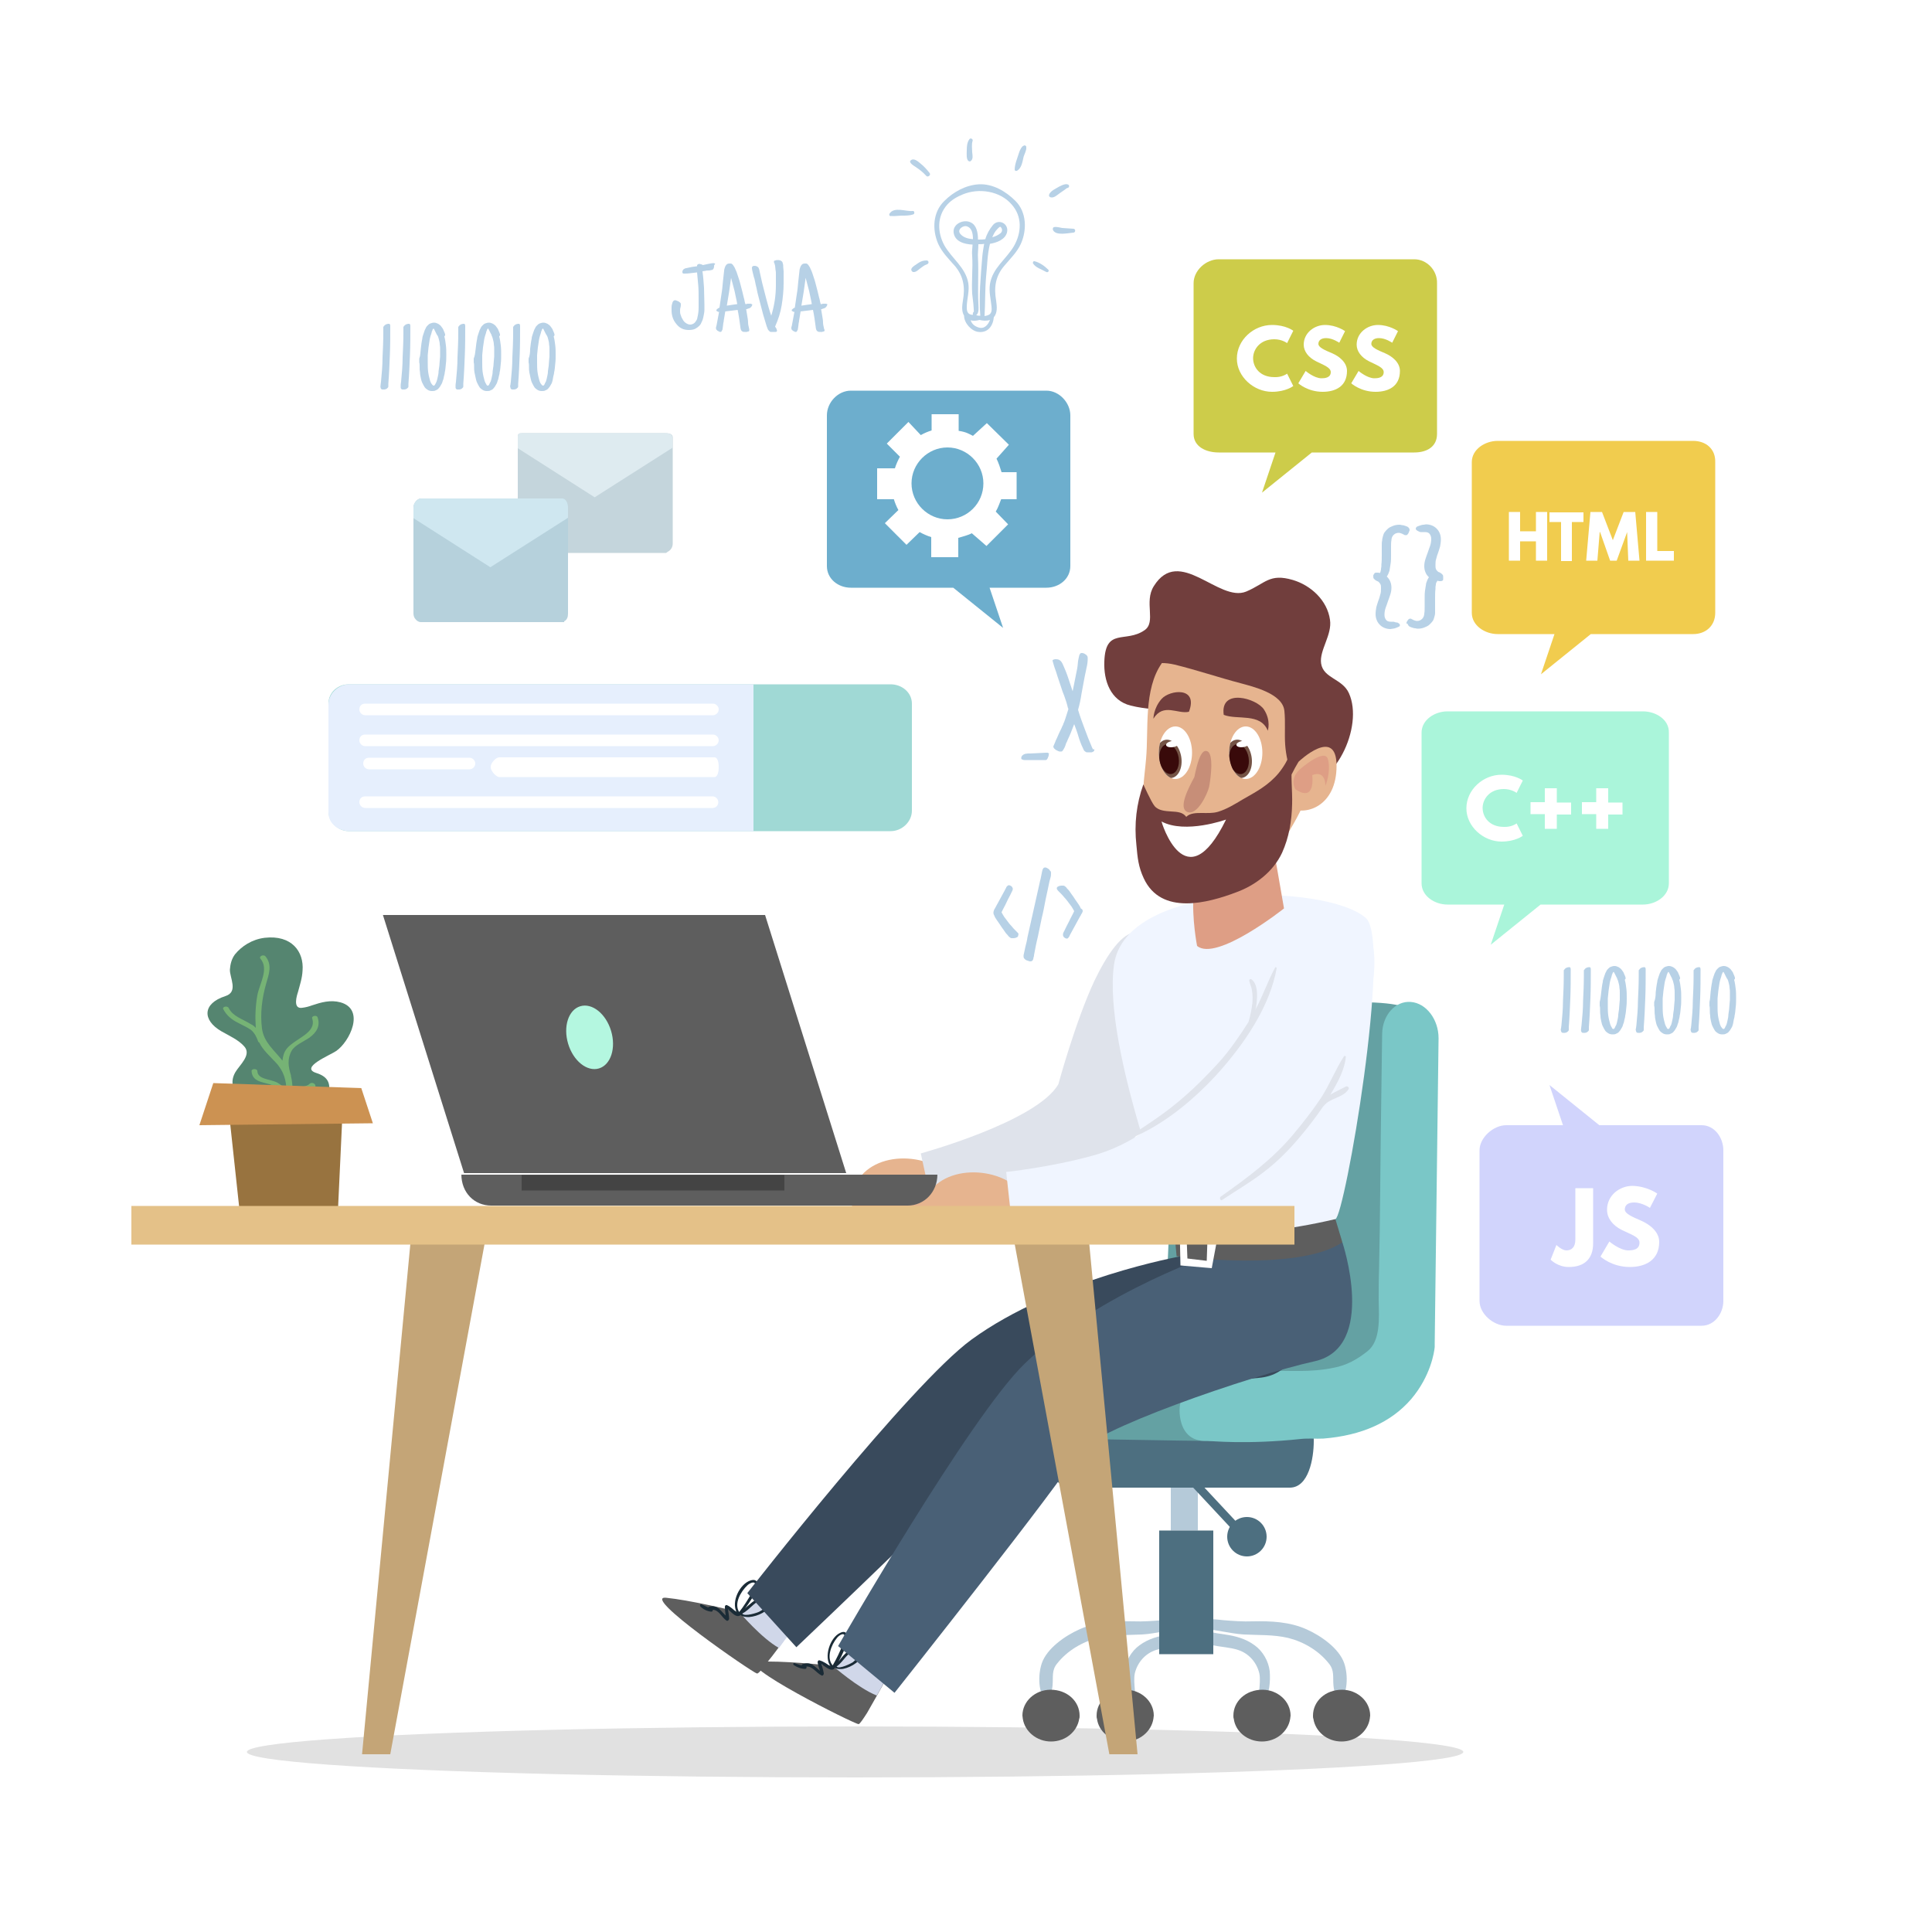<svg xmlns="http://www.w3.org/2000/svg" xmlns:xlink="http://www.w3.org/1999/xlink" x="0" y="0" version="1.1" viewBox="0 0 500 500" xml:space="preserve" style="enable-background:new 0 0 500 500"><style type="text/css">.st0{fill:#fff}.st1{fill:#e1e1e1}.st2{fill:#5e5e5e}.st3{fill:#d0d7e9}.st4{fill:#1a2b36}.st5{fill:#b5cad9}.st6{fill:#4d6f80}.st7{fill:#64a1a3}.st8{fill:#7ac7c7}.st9{fill:#e6b48f}.st10{fill:#dfe3eb}.st11{fill:#394a5c}.st12{fill:#496076}.st13{fill:#f0f5ff}.st14{fill:#de9e85}.st15{fill:#713e3d}.st16{clip-path:url(#SVGID_2_)}.st17{fill:#745345}.st18{fill:#390a0a}.st19{clip-path:url(#SVGID_4_)}.st20{fill:#c78e78}.st21{fill:#558570}.st22{fill:#76b375}.st23{fill:#98733f}.st24{fill:#cc9252}.st25{fill:#b4f7e0}.st26{fill:#444}.st27{fill:#c4a577}.st28{fill:#e4c188}.st29{fill:#a0d9d5}.st30{fill:#e6effd}.st31{fill:#c4d5dc}.st32{fill:#deebf0}.st33{fill:#b6d1dc}.st34{fill:#cfe7f0}.st35{fill:#b7d1e6}.st36{fill:#6daecd}.st37{fill:#f1cc4e}.st38{fill:#cdcc4a}.st39{fill:#aaf5da}.st40{fill:#d1d4fc}</style><switch><g><g id="BACKGROUND"><rect width="500" height="500" class="st0"/></g><g id="OBJECTS"><g><g><ellipse cx="221.3" cy="453.4" class="st1" rx="157.4" ry="6.6"/><g><g><g><g><path d="M195.9,433.1c-1.1-0.2-30.3-20.3-23.5-19.6c0.7,0.1,1.6,0.2,2.4,0.3c6.9,1,16.5,3.4,16.5,3.4l6-4.3 l5.5-3.9l0.9-0.7l6.3,6.3c0,0-2.5,3.5-5.3,7.4c-1,1.4-2.2,3-3.2,4.4c-1.1,1.5-2.2,2.9-3.1,4 C197.2,432.1,196.2,433.2,195.9,433.1z" class="st2"/></g><path d="M201.6,426.5c-4.5-2.5-10.2-9.2-10.2-9.2l6-4.3l5.4-3.8c3,2.3,6.5,5.1,7.2,5.7c0,0-2.4,3.4-5.2,7.3 C203.7,423.6,202.6,425.1,201.6,426.5z" class="st3"/></g><path d="M200.2,414.8c0.9-1.3-0.5-1.8-1.6-1.7c-0.9,0.1-1.8,0.4-2.7,0.8c-1.2,0.5-2.1,1.6-3.1,2.4 c1.2-1.6,2.4-3.4,3-5.1c0.5-1.4,0.2-2.7-1.5-2.2c-2.8,0.8-5.2,5.6-3.6,8.3c-0.9-0.7-1.6-1.5-2.6-1.9 c-0.3-0.1-0.5,0.2-0.5,0.4c0,0.8,0.1,1.5,0.2,2.3c-1.3-1.2-2-2.8-4.2-2.3c-0.1,0-0.2,0.1-0.3,0.2c-0.6-0.2-1.2-0.6-1.8-0.8 c-0.3-0.1-0.4,0.3-0.3,0.5c0.8,0.8,1.8,1.3,2.9,1.4c0.3,0,0.4-0.3,0.4-0.5c1.6,0.1,2.3,2,3.5,2.8c0.3,0.2,0.6-0.1,0.7-0.4 c0-0.8-0.2-1.7-0.3-2.5c0.9,0.7,2,2.2,3.1,1.6c0.1,0,0.1-0.1,0.1-0.2c0.4,0.5,1.6,0.6,2.2,0.6 C196.3,418.3,198.7,417,200.2,414.8z M193.4,410.3c0.6-0.6,2.3-1.4,2,0.1c-0.1,0.6-0.5,1.3-0.8,1.8c-1,1.7-2.1,3.5-3.3,5 C189.9,415,191.7,411.9,193.4,410.3z M196.5,417.1c-0.3,0.2-3.8,1.4-4.4,0.5c1.1-0.6,1.9-1.4,2.9-2.3c1.1-1,2.6-1.5,4.1-1.5 c1.3,0,0.1,1.2-0.3,1.6C198.2,416.1,197.4,416.6,196.5,417.1z" class="st4"/></g><g><g><rect width="7" height="14" x="303" y="382.1" class="st5"/></g><path d="M268,373c0,4.5,4.7,12,9.6,12h56.2c4.9,0,6.2-7.6,6.2-12v-0.3c0-4.5-1.3-7.7-6.2-7.7h-56.2 c-4.9,0-9.6,3.2-9.6,7.7V373z" class="st6"/><g><g><path d="M307.1,419.8c-1.8-1.1-4.2-0.7-6.2-0.5c-2.5,0.2-5.1,0.4-7.6,0.3c-4.7-0.1-9.6,0.1-14,2.1 c-3.6,1.6-8.4,4.9-9.7,8.8c-1,3-1,7.8,1.4,10.3c0.4,0.4,1,0,0.9-0.5c-0.2-1.2,0.4-2.8,0.5-4.1c0.2-2.2-0.3-3.9,1.2-5.7 c2.6-3.3,6.5-5.6,10.5-6.6c3.8-0.9,7.7-0.7,11.5-0.9c1.9-0.1,3.8-0.5,5.7-0.8c1.9-0.4,4.1-0.4,5.8-1.5 C307.4,420.3,307.4,419.9,307.1,419.8z" class="st5"/><path d="M310.4,419.8c1.8-1.1,4.2-0.7,6.2-0.5c2.5,0.2,5.1,0.4,7.6,0.3c4.7-0.1,9.6,0.1,14,2.1 c3.6,1.6,8.4,4.9,9.7,8.8c1,3,1,7.8-1.4,10.3c-0.4,0.4-1,0-0.9-0.5c0.2-1.2-0.4-2.8-0.5-4.1c-0.2-2.2,0.3-3.9-1.2-5.7 c-2.6-3.3-6.5-5.6-10.5-6.6c-3.8-0.9-7.7-0.7-11.5-0.9c-1.9-0.1-3.8-0.5-5.7-0.8c-1.9-0.4-4.1-0.4-5.8-1.5 C310.1,420.3,310.1,419.9,310.4,419.8z" class="st5"/><path d="M328.6,432.5c-0.3-2.6-1.8-5.2-3.9-6.7c-2.3-1.7-4.9-2.4-7.7-2.8c-1.4-0.2-2.7-0.4-4.1-0.7 c-1.4-0.4-2.6-1-4-1.2c-0.7-0.1-1.4,0.6-1,1.3c2.3,4.1,8.6,3.3,12.5,4.6c2.8,0.9,4.8,3.2,5.5,6c0.3,1.4,0.1,3,0,4.4 c0,1.2-0.3,2.3,0.2,3.3c0.2,0.4,0.7,0.3,0.9,0C328.6,438.4,328.8,435,328.6,432.5z" class="st5"/><path d="M291,432.5c0.3-2.6,1.8-5.2,3.9-6.7c2.3-1.7,4.9-2.4,7.7-2.8c1.4-0.2,2.7-0.4,4.1-0.7 c1.4-0.4,2.6-1,4-1.2c0.7-0.1,1.4,0.6,1,1.3c-2.3,4.1-8.6,3.3-12.5,4.6c-2.8,0.9-4.8,3.2-5.5,6c-0.3,1.4-0.1,3,0,4.4 c0,1.2,0.3,2.3-0.2,3.3c-0.2,0.4-0.6,0.3-0.9,0C291,438.4,290.8,435,291,432.5z" class="st5"/></g><g><g><g><g><path d="M319.2,444c0,0.3,0,0.6,0.1,0.8c0.4,3.3,3.5,5.9,7.3,5.9c3.7,0,6.8-2.6,7.3-5.9 c0-0.3,0.1-0.6,0.1-0.8c0-3.7-3.3-6.7-7.3-6.7C322.4,437.3,319.2,440.3,319.2,444z" class="st2"/></g></g><g><g><path d="M339.8,444c0,0.3,0,0.6,0.1,0.8c0.5,3.3,3.5,5.9,7.3,5.9c3.7,0,6.8-2.6,7.3-5.9 c0-0.3,0.1-0.6,0.1-0.8c0-3.7-3.3-6.7-7.3-6.7C343,437.3,339.8,440.3,339.8,444z" class="st2"/></g></g></g><g><g><g><path d="M283.8,444c0,0.3,0,0.6,0.1,0.8c0.4,3.3,3.5,5.9,7.3,5.9c3.7,0,6.8-2.6,7.3-5.9 c0-0.3,0.1-0.6,0.1-0.8c0-3.7-3.3-6.7-7.3-6.7C287,437.3,283.8,440.3,283.8,444z" class="st2"/></g></g><g><g><path d="M279.4,444c0,0.3,0,0.6-0.1,0.8c-0.5,3.3-3.5,5.9-7.3,5.9c-3.7,0-6.8-2.6-7.3-5.9 c0-0.3-0.1-0.6-0.1-0.8c0-3.7,3.3-6.7,7.3-6.7C276.2,437.3,279.4,440.3,279.4,444z" class="st2"/></g></g></g><g><rect width="14" height="32" x="300" y="396.1" class="st6"/></g></g></g><g><path d="M244.2,364c0.3,4.7,4.9,8.3,10.2,8c1.5-0.1,59.4,1.1,61.8,0.9c10.4-0.9-4.9-5.1,0-10.6 c8.2,0,9.9-0.1,11.7-0.8c2.8-1.1,27-6.7,28.8-13c1.8-6.4,8.8-86.5,8.8-86.5c-2.9-4.9-33.8-1.8-48.3,0 c-7.7,0.9-12.1,7.9-12.1,13.2c0,1.8-0.2,3.7-0.3,5.6c-0.6,9.4-1.1,18.8-1.7,28.1c-0.3,5.1-0.6,10.2-0.8,15.4 c-0.1,2.8-0.3,5.6-0.5,8.4c-0.2,3.1,0.1,6.7-0.7,9.7c-2.4,8.9-20.1,9.8-27.6,9.9c-12.1,0.1-9.4,0.6-15.2,1.3 c-5.2,0.6-8.9,1.5-11.5,4C245,359.2,244.1,361.6,244.2,364z" class="st7"/><g><path d="M336.7,372.4c-14.2,1.5-23.2,0.5-24.4,0.5c-4,0.2-6.6-2.2-7-7c-0.2-2.4,0.5-4.8,1.8-6.6 c1.9-2.5,4.7-3.3,8.6-3.8c4.4-0.6,11.3-0.8,20.4-0.7c3,0,6-0.2,8.9-0.8c3.4-0.6,6.1-2.1,8.9-4.3c3.4-2.7,3-8.5,2.9-13 c0-2.8,0-5.5,0.1-8.3c0.3-13,0.3-26,0.5-39.1c0.1-7.3,0.2-14.5,0.3-21.8c0.1-4.8,3.4-8.5,7.4-8.2c4,0.3,7.2,4.5,7.2,9.4 l-1,79c0,0.3,0,0.6,0,0.9c-0.1,1.2-1,7.5-6.1,13.5c-5.2,6-12.8,9.4-22.7,10.2C340.5,372.4,338.6,372.2,336.7,372.4z" class="st8"/></g></g><g><g><g><path d="M320.8,397.3c0.3,0,0.5-0.1,0.7-0.2c0.5-0.4,0.5-1,0.1-1.5l-11.1-11.9c-0.4-0.4-1.1-0.5-1.6-0.1 c-0.5,0.4-0.5,1-0.1,1.4l11.1,11.9C320.2,397.2,320.5,397.3,320.8,397.3z" class="st6"/></g></g><circle cx="322.7" cy="397.7" r="5.1" class="st6"/></g></g><g><path d="M221,307.5c3.8-10.1,19.7-9.6,25.5-2.3l7.2,4.8c-5.4,4.4-18,2-24.8,3C224.3,313.7,218.1,315.2,221,307.5 z" class="st9"/><path d="M303.4,260.4c0,0,3.4,60.1-62.4,50.5l-2.7-12.4c0,0,30-8.2,35.6-17.9c0,0,4.4-16.2,9.3-26.7 C290.1,239.5,298.5,232.4,303.4,260.4z" class="st10"/></g><path d="M337.2,327.1c0,0,5.2,28.2-11.5,29.5c-16.6,1.3-60.5,9.8-64.4,15.3c-3.8,5.6-55.2,54.4-55.2,54.4 l-12.7-14c0,0,42.1-54,58-65.6c21.7-15.8,54.3-21.6,54.3-21.6L337.2,327.1z" class="st11"/><g><g><g><g><path d="M222.2,446.2c-1.1,0-32.8-15.9-26-16.2c0.7,0,1.6,0,2.4,0c7,0,16.9,1.1,16.9,1.1l5.4-5.1l4.9-4.6 l0.8-0.8l7.1,5.4c0,0-2,3.8-4.2,8.1c-0.8,1.6-1.7,3.2-2.6,4.8c-0.9,1.6-1.8,3.2-2.5,4.4 C223.3,445,222.5,446.2,222.2,446.2z" class="st2"/></g><path d="M226.9,438.8c-4.8-1.9-11.4-7.7-11.4-7.7l5.4-5.1l4.8-4.6c3.3,1.9,7.1,4.2,7.9,4.7c0,0-1.9,3.7-4.2,8 C228.7,435.6,227.8,437.3,226.9,438.8z" class="st3"/></g><path d="M224,427.5c0.7-1.4-0.8-1.7-1.8-1.4c-0.9,0.2-1.8,0.6-2.5,1.1c-1.1,0.7-1.8,1.8-2.7,2.8 c1-1.7,1.9-3.7,2.2-5.5c0.3-1.5-0.2-2.7-1.8-1.9c-2.6,1.2-4.3,6.3-2.4,8.7c-0.9-0.6-1.8-1.3-2.9-1.6 c-0.3-0.1-0.5,0.2-0.5,0.5c0.1,0.8,0.4,1.5,0.6,2.2c-1.4-1.1-2.3-2.5-4.5-1.7c-0.1,0-0.2,0.1-0.2,0.3 c-0.6-0.1-1.2-0.4-1.9-0.6c-0.3-0.1-0.4,0.3-0.2,0.5c0.9,0.6,1.9,1,3,1c0.3,0,0.4-0.3,0.3-0.6c1.6-0.1,2.5,1.6,3.9,2.3 c0.3,0.2,0.6-0.2,0.6-0.5c-0.1-0.8-0.4-1.6-0.6-2.4c1,0.6,2.3,1.9,3.3,1.2c0.1-0.1,0.1-0.2,0.1-0.3c0.5,0.4,1.7,0.4,2.2,0.3 C220.6,431.4,222.8,429.8,224,427.5z M216.6,423.9c0.5-0.7,2.1-1.7,2-0.2c0,0.7-0.3,1.3-0.5,1.9c-0.7,1.8-1.6,3.7-2.6,5.4 C213.8,429.1,215.1,425.7,216.6,423.9z M220.7,430.2c-0.3,0.2-3.5,1.9-4.2,1.1c1-0.7,1.7-1.7,2.5-2.6c1-1.1,2.4-1.8,3.8-2.1 c1.3-0.2,0.2,1.2-0.1,1.6C222.1,429,221.4,429.6,220.7,430.2z" class="st4"/></g><path d="M347.4,321.5c0,0,9.1,27.2-7.2,30.8c-16.3,3.6-58.6,18.1-61.6,24.2c-3,6-47.1,61.6-47.1,61.6L216.9,426 c0,0,34.1-59.4,48.3-73.1c19.3-18.7,50.7-29,50.7-29L347.4,321.5z" class="st12"/></g><path d="M345.6,315.5c0,0-32.6,4.8-41.7,3l0.6,6.6c0,0,31.4,4.2,42.9-3.6L345.6,315.5z" class="st2"/><path d="M345.6,315.5c2.4-0.6,14.7-71.8,7.9-77.9c-10.3-9.1-62.2-9.7-65.2,12.1c-3,21.5,15.7,68.8,15.7,68.8 S320.2,321.5,345.6,315.5z" class="st13"/><g><path d="M239.1,311.1c3.8-10.1,19.7-9.6,25.5-2.3l7.2,4.8c-5.4,4.4-18,2-24.8,3 C242.4,317.4,236.2,318.8,239.1,311.1z" class="st9"/><path d="M345.1,236.5c-13.3,0.4-14,17.9-23.7,30.6c-18.1,23.7-29.9,29.6-38.7,32c-10.9,3-22.3,4.2-22.3,4.2 l1.8,16.3c0,0,42.9,1.2,63.4-16.3c9.5-8.1,17-18.9,22.7-29.9c4.5-8.8,9.6-21.1,6.4-31.2c-0.8-2.4-2.1-4.2-4.5-5 C348.4,236.7,346.7,236.5,345.1,236.5z" class="st13"/></g><path d="M328.6,214.6c0.5,1.8,3.7,20.5,3.7,20.5s-17.5,13.9-22.5,9.7c0,0-1.4-7.2-0.9-13.3 c0.5-6,0.9-13.9,0.9-13.9L328.6,214.6z" class="st14"/><g><polygon points="315.4 318.6 313.6 328.2 305.5 327.5 305.3 318" class="st0"/><polygon points="312.5 320.5 312.3 326.3 307.3 325.7 307.1 320.3" class="st2"/></g><path d="M296.2,163.1c3.1-2.1-0.2-7.3,2.4-11.4c6.6-10.6,16.8,4.3,23.9,1.4c5-2.1,6-4.8,12.1-3 c4.7,1.4,8.9,5.3,9.6,10.3c0.6,3.9-2.8,7.9-2.3,11.3c0.6,3.9,5.5,3.9,7.2,7.7c3.9,8.6-3.6,24.9-13.9,24.5l-20.4-16.8 c-8-4.6-14.2-2.5-22.2-4.5c-5.2-1.3-7-6.4-6.8-11.4C286.1,162.3,291.3,166.5,296.2,163.1z" class="st15"/><path d="M300.7,171.6c1,0,2,0.1,3.3,0.4c5.7,1.4,11.3,3.3,17,4.8c3.3,0.9,11,2.7,11.4,7.2c0.3,2.9,0,5.8,0.2,8.7 c0.4,5.5,2.4,10.2,5.1,14.7c-0.9,2-1.9,4-3,5.9c-1.2,2.1-2.4,4.1-3.9,5.9c-3,3.4-6.8,6.2-11,7.9c-5,2.1-11.3,2.5-15.7-1 c-4.1-3.1-6.2-9.6-7.6-14.5c-1.4-4.7-0.3-10.3,0.1-15.2C297.3,188.8,295.9,178.4,300.7,171.6z" class="st9"/><g><ellipse cx="322.4" cy="194.8" class="st0" rx="4.3" ry="6.8"/><g><defs><ellipse id="SVGID_1_" cx="322.4" cy="194.8" rx="4.3" ry="6.8"/></defs><clipPath id="SVGID_2_"><use xlink:href="#SVGID_1_" style="overflow:visible"/></clipPath><g class="st16"><ellipse cx="320.8" cy="196.3" class="st17" rx="3.3" ry="5" transform="matrix(0.987 -0.159 0.159 0.987 -27.195 53.646)"/><ellipse cx="320.8" cy="196.4" class="st18" rx="2.5" ry="3.9" transform="matrix(0.987 -0.159 0.159 0.987 -27.188 53.626)"/><ellipse cx="321.8" cy="192.5" class="st0" rx="1.7" ry=".8" transform="matrix(0.987 -0.159 0.159 0.987 -26.56 53.718)"/></g></g></g><g><ellipse cx="304.2" cy="194.8" class="st0" rx="4.3" ry="6.8"/><g><defs><ellipse id="SVGID_3_" cx="304.2" cy="194.8" rx="4.3" ry="6.8"/></defs><clipPath id="SVGID_4_"><use xlink:href="#SVGID_3_" style="overflow:visible"/></clipPath><g class="st19"><ellipse cx="302.6" cy="196.3" class="st17" rx="3.3" ry="5" transform="matrix(0.987 -0.159 0.159 0.987 -27.431 50.761)"/><ellipse cx="302.7" cy="196.4" class="st18" rx="2.5" ry="3.9" transform="matrix(0.987 -0.159 0.159 0.987 -27.422 50.739)"/><ellipse cx="303.6" cy="192.5" class="st0" rx="1.7" ry=".8" transform="matrix(0.987 -0.159 0.159 0.987 -26.796 50.836)"/></g></g></g><g><path d="M336.1,197.1c0,0,9.8-9.3,9.8,1.1c0,10.4-7.9,13-12,10.9C329.8,206.9,336.1,197.1,336.1,197.1z" class="st9"/><path d="M336.4,199.1c0,0,6.6-5.8,7.3-2.5c0.8,3.3-0.7,6.8-0.7,6.8s0.2-4.2-3.4-2.8c0,0,1,7.2-4.3,3.7 C335.3,204.4,333.5,201.8,336.4,199.1z" class="st14"/></g><path d="M309.1,201.1c0.6-2.9,1.6-7.4,3.3-6.7c1.9,0.7,0.8,7.9,0.5,9.3c-0.4,1.7-3.1,7.6-5.7,6.4 C304.9,209,307.6,203.9,309.1,201.1z" class="st20"/><path d="M327.1,183.6c1.9,2.9,1,5.5,1,5.5c-1.9-4.7-7.9-2.7-11.4-4.1C315.7,178,325.2,180.7,327.1,183.6z" class="st15"/><path d="M300.6,180.9c-2.1,2.4-2.1,5.1-2.1,5.1c2.6-4.2,6.3-1.1,9.2-1.8C310.2,177.6,302.7,178.5,300.6,180.9z" class="st15"/><path d="M293.5,293.3c4-2.6,7.9-5.2,11.6-8.3c3.7-3.1,7.1-6.5,10.3-10c2.9-3.2,5.4-6.9,7.7-10.5 c0.5-1.6,0.8-3.2,1-4.8c0.1-1.1,0.1-2.3-0.1-3.4c-0.1-0.9-0.6-1.7-0.7-2.6c0-0.2,0.3-0.4,0.5-0.3c1.8,1.2,1.6,4.4,1.4,6.3 c-0.1,0.5-0.1,1.1-0.3,1.6c1.9-3.5,3.2-7.4,5.1-10.9c0.1-0.2,0.4-0.1,0.4,0.2c-1.7,9.3-7.4,18-13.4,25.1 c-6.2,7.3-14.4,14.5-23.2,18.4C293.4,294.2,293,293.6,293.5,293.3z" class="st10"/><path d="M315.9,309.7c6.8-4.8,13.3-9.6,18.7-16c2.6-3.1,5.1-6.3,7.3-9.6c2.2-3.4,3.7-7.3,5.9-10.7 c0.1-0.2,0.5-0.2,0.5,0.1c-0.3,3.4-2.2,6.8-4,9.8c1.3-0.8,2.7-1.4,4-2.1c0.4-0.2,1,0.2,0.7,0.7c-1.5,2.3-4.8,2.2-6.4,4.3 c-0.1,0.1-0.1,0.1-0.2,0.2c-1.9,2.8-4,5.5-6.2,8.1c-2.8,3.3-5.7,6.2-9.1,8.8c-3.5,2.7-7.3,4.9-10.9,7.3 C315.9,310.8,315.5,310,315.9,309.7z" class="st10"/><path d="M294.1,218.7c0.3,3.3,0.5,5.6,1.9,8.6c4.5,9.7,16.6,6.4,24,3.6c4.9-1.8,9.5-5.3,11.8-10.2 c1.8-4,2.5-8.2,2.6-12.6c0.1-3.4-0.4-7.2,0-10.6c1.5-2.7,2.4-5.7,2.5-8.8c0-0.6-1-0.8-1.1-0.1c-0.8,4.2-2.2,8.2-4.9,11.5 c-2.7,3.2-5.8,4.8-9.3,6.8c-2,1.2-4.1,2.5-6.4,3.2c-1.4,0.4-2.8,0.3-4.2,0.3c-1.4,0-3,0-4,1c-0.9-1.2-2.2-1.3-4-1.4 c-1.4-0.1-3.2-0.2-4.2-1.4c-0.9-1.1-2.9-5.6-2.9-5.6c-0.9,2.5-1.5,5.1-1.8,7.7C293.8,213.3,293.8,216,294.1,218.7z" class="st15"/><path d="M317.3,212.1c0,0-10.5,3.8-16.7,0.5C300.5,212.5,306.8,233.6,317.3,212.1z" class="st0"/></g><g><g><g><path d="M87,272c3.5-2.4,7.6-10.8,1.1-12.6c-2.6-0.7-5,0-7.4,0.8c-0.8,0.3-1.6,0.5-2.4,0.6 c-2.7,0.5-1.4-3.4-1.2-4c0.5-1.9,1.1-3.6,1.2-5.6c0.4-4.9-2.8-9.3-9.8-8.5c-3.3,0.4-6,2.2-7.7,4.3c-0.9,1.2-1.2,2.6-1.3,3.9 c-0.1,2.1,2.3,5.8-1.2,6.9c-5.9,1.9-6,6.2-1,9.1c2.1,1.2,4.4,2.2,5.9,3.9c2,2.2-1.2,4.8-2.3,6.7c-1.2,2.1-0.9,4.1,0.7,6 c2.6,2.9,8,3.7,12.2,3.1c0.2,0,0.4-0.1,0.5-0.3c3.8,2.4,10.4,0,10.9-4c0.2-2.2-0.5-3.7-3.3-4.6 C77.4,276.3,85.4,273.1,87,272z" class="st21"/><path d="M80.1,280.5c-0.8,0.9-3,0.7-4.1,1.4c-0.1,0.1-0.2,0.2-0.3,0.2c0-1.2-0.1-2.4-0.4-3.6 c0-0.1,0-0.1,0-0.2c-0.7-2.2-1-4.3,0.2-6.4c0.8-1.4,3-2.3,4.5-3.3c2.1-1.5,2.9-3.2,2.2-5.3c-0.2-0.7-1.7-0.4-1.4,0.3 c1.2,3.8-4.4,5.1-6.6,7.8c-0.7,0.9-1,2-1.1,3.1c-2.1-2.7-4.8-4.7-5.3-8.3c-0.5-3.9,0-7.9,1.1-11.7c0.7-2.4,1.6-4.8-0.2-7 c-0.5-0.6-1.8,0-1.3,0.6c2.3,2.7-0.3,6.6-0.8,9.5c-0.5,2.8-0.6,5.6-0.4,8.4c-0.3-0.3-0.7-0.7-1.2-0.9 c-2.2-1.4-4.7-2-5.8-4.2c-0.3-0.7-1.8-0.4-1.4,0.3c0.8,1.5,2,2.6,3.8,3.5c1.1,0.6,2.3,1.1,3.3,1.8c1,0.8,1.5,1.9,1.9,3 c0,0.1,0.1,0.2,0.3,0.3c0.9,1.9,2.7,3.5,4.2,5.1c2.2,2.3,2.8,4.8,2.8,7.3c-0.6-0.8-1.4-1.5-2.3-2c-1.9-1-5.1-0.8-5.2-3 c0-0.7-1.5-0.7-1.5,0c0.1,1.5,0.9,2.4,2.8,2.9c1.3,0.4,2.4,0.5,3.5,1.2c1.4,0.9,2.2,2.2,2.5,3.6c0,0.1,0.1,0.1,0.1,0.2 c0,0.3-0.1,0.5-0.1,0.8c-0.1,0.7,1.4,0.7,1.5,0c0-0.1,0-0.3,0.1-0.4c0.2,0,0.4-0.2,0.4-0.4c0.2-1.2,0.6-2.1,2.3-2.5 c1.4-0.4,2.5-0.3,3.4-1.3C81.9,280.5,80.7,279.9,80.1,280.5z" class="st22"/></g><g><polygon points="61.9 312.4 58.9 284.6 88.8 284.6 87.5 312.4" class="st23"/><polygon points="96.5 290.7 93.5 281.6 55.2 280.3 51.6 291.2" class="st24"/></g></g><g><g><g><polygon points="198 236.8 219 303.6 120.1 303.6 99.1 236.8" class="st2"/><ellipse cx="152.5" cy="268.4" class="st25" rx="5.8" ry="8.4" transform="matrix(0.958 -0.288 0.288 0.958 -70.802 55.255)"/></g><g><path d="M119.4,303.9c0,4.8,3.4,8.1,7.7,8.1h107.8c4.2,0,7.7-3.4,7.7-8.1c0-0.1,0,0.1,0,0.1H119.4 C119.4,304.1,119.4,303.8,119.4,303.9z" class="st2"/><rect width="68" height="4" x="135" y="304.1" class="st26"/></g></g><g><polygon points="287.1 454 262.2 319.8 281.7 319.8 294.4 454" class="st27"/><polygon points="101 454 125.8 319.8 106.4 319.8 93.7 454" class="st27"/></g><rect width="301" height="10" x="34" y="312.1" class="st28"/></g></g></g><g><g><path d="M85,209.8c0,2.9,2.4,5.3,5.3,5.3h140.2c2.9,0,5.5-2.4,5.5-5.3v-27.7c0-2.9-2.6-5-5.5-5H90.3 c-2.9,0-5.3,2.1-5.3,5V209.8z" class="st29"/><path d="M85,182.4v27.9c0,2.9,2.6,4.8,5.6,4.8H195v-38H90.5C87.6,177.1,85,179.4,85,182.4z" class="st30"/><g><path d="M93,183.6c0,0.8,0.7,1.5,1.5,1.5h90c0.8,0,1.5-0.7,1.5-1.5l0,0c0-0.8-0.7-1.5-1.5-1.5h-90 C93.6,182.1,93,182.7,93,183.6L93,183.6z" class="st0"/><path d="M93,191.6c0,0.8,0.7,1.5,1.5,1.5h90c0.8,0,1.5-0.7,1.5-1.5l0,0c0-0.8-0.7-1.5-1.5-1.5h-90 C93.6,190.1,93,190.7,93,191.6L93,191.6z" class="st0"/><path d="M93,207.6c0,0.8,0.7,1.5,1.5,1.5h89.9c0.9,0,1.5-0.7,1.5-1.5l0,0c0-0.8-0.7-1.5-1.5-1.5H94.5 C93.6,206.1,93,206.7,93,207.6L93,207.6z" class="st0"/><g><path d="M127,198.6c0,0.9,1.4,2.5,2.2,2.5h55.7c0.9,0,1.1-1.6,1.1-2.5v-0.2c0-0.9-0.2-2.4-1.1-2.4h-55.7 c-0.9,0-2.2,1.5-2.2,2.4V198.6z" class="st0"/><path d="M94,197.6c0,0.8,0.7,1.5,1.5,1.5h26c0.8,0,1.5-0.7,1.5-1.5l0,0c0-0.8-0.7-1.5-1.5-1.5h-26 C94.6,196.1,94,196.7,94,197.6L94,197.6z" class="st0"/></g></g></g><g><g><path d="M134,113.2v27.5c0,0.5-0.1,1.1,0.2,1.5c0.3,0.4,0.5,0.9,1.1,0.9h36.6c0.2,0,0.3,0,0.5,0l0.4-0.3 c0.8-0.4,1.3-1.2,1.3-2.1v-27.5c0-1-1.1-1.1-2.1-1.1h-36.6C134.2,112.1,134,112.2,134,113.2z" class="st31"/><path d="M134,113.2v2.8l19.9,12.7l20.1-12.8v-2.7c0-1-1.1-1.1-2.1-1.1h-36.6C134.2,112.1,134,112.2,134,113.2z" class="st32"/></g><g><path d="M107,131.3v27.5c0,0.5,0.2,1.1,0.5,1.4c0.3,0.4,0.8,0.8,1.4,0.8h36.6c0.2,0,0.3,0,0.5,0l0-0.2 c0.8-0.4,1-1.2,1-2v-27.5c0-1-0.5-2.3-1.5-2.3h-36.6C107.8,129.1,107,130.4,107,131.3z" class="st33"/><path d="M107,131.3v2.8l19.9,12.7l20.1-12.8v-2.7c0-1-0.5-2.3-1.5-2.3h-36.6C107.8,129.1,107,130.4,107,131.3z" class="st34"/></g><g><path d="M184.8,68.9c0,0.3-0.1,0.6-0.2,0.7c-0.1,0.2-0.3,0.3-0.6,0.3c-0.2,0.1-0.5,0.1-0.7,0.1 c-0.3,0-0.5,0-0.8,0.1l-0.7,0.1c0.2,1.4,0.3,2.9,0.4,4.3c0,1.4,0.1,2.9,0.1,4.3c0,0.5,0,0.9,0,1.4c0,0.5-0.1,1-0.2,1.5 c-0.1,0.5-0.2,1-0.4,1.4c-0.2,0.5-0.4,0.9-0.7,1.2c-0.3,0.3-0.7,0.6-1.1,0.8c-0.4,0.2-1,0.3-1.6,0.3c-0.7,0-1.3-0.1-1.9-0.4 c-0.6-0.3-1-0.7-1.4-1.2c-0.4-0.5-0.7-1-0.9-1.6c-0.2-0.6-0.3-1.2-0.3-1.9c0-0.1,0-0.3,0-0.6c0-0.3,0-0.6,0.1-0.9 c0.1-0.3,0.1-0.6,0.3-0.8c0.1-0.2,0.3-0.3,0.5-0.3c0.1,0,0.2,0,0.4,0.1c0.2,0.1,0.3,0.1,0.5,0.2c0.1,0.1,0.3,0.2,0.4,0.3 c0.1,0.1,0.2,0.2,0.2,0.4c0,0.3,0,0.6-0.1,0.9c-0.1,0.3-0.1,0.6-0.1,0.9c0,0.3,0,0.7,0.2,1.1c0.1,0.4,0.3,0.8,0.5,1.1 c0.2,0.4,0.5,0.7,0.8,0.9c0.3,0.2,0.7,0.4,1.1,0.4c0.3,0,0.6-0.1,0.8-0.2c0.2-0.1,0.4-0.3,0.5-0.4c0.1-0.2,0.3-0.4,0.4-0.6 c0.1-0.2,0.2-0.5,0.2-0.7c0.2-0.8,0.3-1.6,0.3-2.5c0-0.8,0-1.7,0-2.5c0-1.1,0-2.2-0.1-3.3c-0.1-1.1-0.2-2.2-0.3-3.3 c-0.6,0.1-1.1,0.1-1.7,0.2c-0.6,0.1-1.1,0.1-1.7,0.1c-0.1,0-0.3,0-0.3-0.1c-0.1-0.1-0.1-0.2-0.1-0.3c0-0.3,0.1-0.5,0.3-0.7 c0.2-0.1,0.4-0.3,0.7-0.3c0.4-0.1,0.9-0.2,1.4-0.3c0.5-0.1,0.9-0.1,1.4-0.2v-0.2c0-0.1,0.1-0.2,0.2-0.3 c0.1,0,0.2-0.1,0.3-0.1c0.2,0,0.3,0,0.5,0.1c0.2,0,0.3,0.1,0.5,0.2c0.5-0.1,0.9-0.2,1.4-0.3c0.5-0.1,0.9-0.2,1.4-0.2 c0.2,0,0.3,0.1,0.4,0.2C184.8,68.6,184.8,68.7,184.8,68.9z" class="st35"/><path d="M194.7,78.8c0,0.2-0.1,0.3-0.2,0.5c-0.1,0.2-0.3,0.3-0.4,0.4c0,0-0.1,0-0.2,0.1c-0.1,0-0.2,0-0.3,0.1 c-0.1,0-0.2,0-0.3,0.1c-0.1,0-0.2,0-0.2,0l0.3,1.8c0.1,0.6,0.2,1.1,0.2,1.7c0,0.6,0.2,1.1,0.3,1.7c0,0,0,0.1,0,0.1 c0,0,0,0.1,0,0.2c0,0.1,0,0.2-0.1,0.2c-0.1,0.1-0.1,0.1-0.2,0.1c-0.1,0-0.2,0-0.3,0.1c-0.1,0-0.2,0-0.3,0h-0.2 c-0.3,0-0.5,0-0.6-0.1c-0.1,0-0.2-0.1-0.3-0.2c-0.1-0.1-0.1-0.2-0.2-0.4c0-0.2-0.1-0.3-0.1-0.6c-0.2-1.5-0.4-3-0.7-4.4 c-0.5,0.1-1,0.1-1.6,0.2c-0.5,0.1-1.1,0.1-1.6,0.2l-0.4,2.4c0,0.1,0,0.3-0.1,0.6c0,0.3-0.1,0.5-0.1,0.8 c0,0.3-0.1,0.5-0.1,0.7c0,0.2-0.1,0.4-0.2,0.5c0,0.1-0.1,0.2-0.1,0.2c0,0-0.1,0.1-0.2,0.1c-0.2,0-0.3,0-0.4-0.1 c-0.1-0.1-0.3-0.1-0.4-0.2c-0.1-0.1-0.2-0.2-0.3-0.3c-0.1-0.1-0.1-0.3-0.1-0.4c0-0.2,0-0.3,0.1-0.5c0-0.2,0.1-0.3,0.1-0.5 c0.1-0.5,0.2-1.1,0.3-1.6c0.1-0.5,0.2-1.1,0.3-1.6c-0.1,0-0.1,0-0.2,0c-0.1,0-0.1,0-0.2-0.1c-0.1,0-0.1-0.1-0.2-0.1 c-0.1,0-0.1-0.1-0.1-0.2c0-0.1,0-0.2,0.1-0.2c0.1-0.1,0.1-0.1,0.2-0.2c0.1-0.1,0.2-0.1,0.3-0.2c0.1,0,0.2-0.1,0.2-0.1 c0.2-1.1,0.3-2.3,0.5-3.4c0.2-1.1,0.3-2.3,0.4-3.4c0-0.3,0.1-0.6,0.1-0.9c0-0.3,0.1-0.6,0.1-0.9c0-0.3,0.1-0.6,0.1-0.9 c0-0.3,0.1-0.6,0.2-0.9c0.1-0.3,0.2-0.5,0.4-0.7c0.2-0.2,0.4-0.3,0.8-0.3c0.1,0,0.2,0,0.3,0c0.1,0,0.2,0,0.3,0.1 c0.2,0.1,0.4,0.4,0.7,0.9c0.2,0.5,0.5,1,0.7,1.7c0.2,0.7,0.5,1.4,0.7,2.2c0.2,0.8,0.4,1.5,0.6,2.3c0.2,0.7,0.3,1.4,0.5,2 c0.1,0.6,0.2,1,0.3,1.3c0.2,0,0.4,0,0.5-0.1c0.2,0,0.4,0,0.5,0c0.1,0,0.2,0,0.3,0c0.1,0,0.2,0,0.3,0.1c0.1,0,0.2,0.1,0.2,0.2 C194.7,78.6,194.7,78.6,194.7,78.8z M190.8,78.7c-0.2-1.2-0.5-2.3-0.7-3.4c-0.3-1.1-0.6-2.3-0.9-3.4 c-0.2,1.2-0.3,2.4-0.5,3.6c-0.2,1.2-0.4,2.4-0.6,3.6c0.5-0.1,0.9-0.1,1.3-0.2C189.9,78.8,190.3,78.8,190.8,78.7z" class="st35"/><path d="M202.8,73.3c0,1.9-0.2,3.8-0.5,5.7c-0.3,1.9-0.9,3.7-1.7,5.5c0,0.1,0.1,0.1,0.1,0.2 c0.1,0.1,0.1,0.2,0.2,0.3c0.1,0.1,0.1,0.2,0.1,0.3c0,0.1,0.1,0.2,0.1,0.2c0,0.1,0,0.2-0.1,0.3c-0.1,0.1-0.2,0.1-0.3,0.1 c-0.1,0-0.2,0-0.3,0c-0.1,0-0.2,0-0.3,0c-0.2,0-0.4,0-0.6,0c-0.2,0-0.3-0.1-0.5-0.3c-0.1-0.1-0.3-0.3-0.4-0.7 c-0.2-0.4-0.3-0.9-0.5-1.5c-0.2-0.6-0.4-1.3-0.6-2c-0.2-0.7-0.4-1.5-0.6-2.3c-0.2-0.8-0.4-1.6-0.6-2.3 c-0.2-0.8-0.4-1.5-0.5-2.2c-0.2-0.7-0.3-1.3-0.4-1.8c-0.1-0.5-0.2-0.9-0.3-1.1c-0.1-0.4-0.2-0.8-0.3-1.2 c-0.1-0.4-0.2-0.8-0.2-1.3c0-0.1,0.1-0.2,0.2-0.3c0.1,0,0.2-0.1,0.3-0.1c0.2,0,0.5,0,0.7,0.1c0.2,0.1,0.4,0.2,0.5,0.4 c0.1,0.1,0.1,0.3,0.2,0.5c0,0.2,0.1,0.3,0.1,0.5c0.3,1.2,0.5,2.4,0.8,3.5c0.3,1.2,0.6,2.3,0.9,3.5c0.2,0.7,0.4,1.5,0.6,2.2 c0.2,0.7,0.4,1.4,0.7,2.2c0.4-1.3,0.7-2.6,0.9-3.9c0.2-1.3,0.3-2.7,0.3-4c0-0.2,0-0.5,0-0.8c0-0.3,0-0.7,0-1 c0-0.4,0-0.7,0-1.1c0-0.4,0-0.7-0.1-1.1c0-0.3-0.1-0.7-0.1-1c-0.1-0.3-0.1-0.5-0.2-0.7c0-0.1-0.1-0.1-0.1-0.2 c0-0.1,0-0.1,0-0.2c0-0.1,0-0.2,0.1-0.2c0.1-0.1,0.2-0.1,0.3-0.1c0.1,0,0.2-0.1,0.3-0.1c0.1,0,0.2,0,0.3,0 c0.2,0,0.4,0,0.6,0.1c0.2,0,0.3,0.2,0.5,0.3c0.1,0.1,0.1,0.2,0.2,0.5c0.1,0.3,0.1,0.6,0.1,0.9c0,0.4,0.1,0.7,0.1,1.1 c0,0.4,0,0.8,0,1.2c0,0.4,0,0.7,0,1C202.8,72.9,202.8,73.2,202.8,73.3z" class="st35"/><path d="M214.1,78.8c0,0.2-0.1,0.3-0.2,0.5c-0.1,0.2-0.3,0.3-0.4,0.4c0,0-0.1,0-0.2,0.1c-0.1,0-0.2,0-0.3,0.1 c-0.1,0-0.2,0-0.3,0.1c-0.1,0-0.2,0-0.2,0l0.3,1.8c0.1,0.6,0.2,1.1,0.2,1.7c0,0.6,0.2,1.1,0.3,1.7c0,0,0,0.1,0.1,0.1 c0,0,0,0.1,0,0.2c0,0.1,0,0.2-0.1,0.2c-0.1,0.1-0.1,0.1-0.2,0.1c-0.1,0-0.2,0-0.3,0.1c-0.1,0-0.2,0-0.3,0h-0.2 c-0.3,0-0.5,0-0.6-0.1c-0.1,0-0.2-0.1-0.3-0.2c-0.1-0.1-0.1-0.2-0.2-0.4c0-0.2-0.1-0.3-0.1-0.6c-0.2-1.5-0.4-3-0.7-4.4 c-0.5,0.1-1,0.1-1.6,0.2c-0.5,0.1-1.1,0.1-1.6,0.2l-0.4,2.4c0,0.1,0,0.3-0.1,0.6c0,0.3-0.1,0.5-0.1,0.8 c0,0.3-0.1,0.5-0.1,0.7c0,0.2-0.1,0.4-0.2,0.5c0,0.1-0.1,0.2-0.1,0.2c0,0-0.1,0.1-0.2,0.1c-0.2,0-0.3,0-0.4-0.1 c-0.1-0.1-0.3-0.1-0.4-0.2c-0.1-0.1-0.2-0.2-0.3-0.3c-0.1-0.1-0.1-0.3-0.1-0.4c0-0.2,0-0.3,0.1-0.5c0-0.2,0.1-0.3,0.1-0.5 c0.1-0.5,0.2-1.1,0.3-1.6c0.1-0.5,0.2-1.1,0.3-1.6c-0.1,0-0.1,0-0.2,0c-0.1,0-0.1,0-0.2-0.1c-0.1,0-0.1-0.1-0.2-0.1 c-0.1,0-0.1-0.1-0.1-0.2c0-0.1,0-0.2,0.1-0.2c0.1-0.1,0.1-0.1,0.2-0.2c0.1-0.1,0.2-0.1,0.3-0.2c0.1,0,0.2-0.1,0.2-0.1 c0.2-1.1,0.3-2.3,0.5-3.4c0.2-1.1,0.3-2.3,0.4-3.4c0-0.3,0.1-0.6,0.1-0.9c0-0.3,0.1-0.6,0.1-0.9c0-0.3,0.1-0.6,0.1-0.9 c0-0.3,0.1-0.6,0.2-0.9c0.1-0.3,0.2-0.5,0.4-0.7c0.2-0.2,0.4-0.3,0.8-0.3c0.1,0,0.2,0,0.3,0c0.1,0,0.2,0,0.3,0.1 c0.2,0.1,0.4,0.4,0.7,0.9c0.2,0.5,0.5,1,0.7,1.7c0.2,0.7,0.5,1.4,0.7,2.2c0.2,0.8,0.4,1.5,0.6,2.3c0.2,0.7,0.3,1.4,0.5,2 c0.1,0.6,0.2,1,0.3,1.3c0.2,0,0.4,0,0.5-0.1c0.2,0,0.4,0,0.5,0c0.1,0,0.2,0,0.3,0c0.1,0,0.2,0,0.3,0.1c0.1,0,0.2,0.1,0.2,0.2 C214.1,78.6,214.1,78.6,214.1,78.8z M210.1,78.7c-0.2-1.2-0.5-2.3-0.7-3.4c-0.3-1.1-0.6-2.3-0.9-3.4 c-0.2,1.2-0.3,2.4-0.5,3.6c-0.2,1.2-0.4,2.4-0.6,3.6c0.5-0.1,0.9-0.1,1.3-0.2C209.3,78.8,209.7,78.8,210.1,78.7z" class="st35"/></g><g><path d="M364,161.2c0-0.2,0.1-0.3,0.2-0.5c0.1-0.1,0.2-0.3,0.3-0.4c0.1-0.1,0.3-0.2,0.4-0.2 c0.1,0,0.3,0,0.4,0.1c0.1,0.1,0.3,0.1,0.4,0.2c0.1,0.1,0.3,0.1,0.5,0.2c0.2,0.1,0.4,0.1,0.6,0.1c0.3,0,0.6-0.1,0.8-0.2 c0.2-0.1,0.4-0.3,0.6-0.5c0.2-0.3,0.4-0.7,0.4-1.2c0.1-0.5,0.1-1.1,0.1-1.8c0-0.7,0-1.3,0-2.1c0-0.7,0-1.4,0.1-2.1 c0.1-0.7,0.2-1.3,0.3-1.9c0.2-0.6,0.4-1.1,0.7-1.5c-0.4-0.4-0.7-0.8-0.9-1.3c-0.2-0.5-0.3-1-0.3-1.6c0-0.6,0.1-1.2,0.3-1.8 c0.2-0.6,0.4-1.2,0.6-1.7c0.2-0.6,0.4-1.2,0.6-1.7c0.2-0.6,0.3-1.2,0.3-1.8c0-0.5-0.1-0.9-0.4-1.3c-0.2-0.3-0.6-0.5-1.2-0.5 c-0.1,0-0.2,0-0.3,0c-0.1,0-0.2,0-0.3,0c-0.1,0-0.3,0-0.5,0c-0.2,0-0.4-0.1-0.6-0.2c-0.2-0.1-0.4-0.2-0.5-0.3 c-0.1-0.1-0.2-0.2-0.2-0.4c0-0.2,0.1-0.3,0.3-0.5c0.2-0.1,0.5-0.2,0.8-0.3c0.3-0.1,0.6-0.2,0.9-0.2c0.3,0,0.5-0.1,0.6-0.1 c0.6,0,1.1,0.1,1.6,0.3c0.5,0.2,0.9,0.5,1.2,0.8c0.3,0.3,0.6,0.7,0.8,1.2c0.2,0.5,0.3,1,0.3,1.6c0,0.6-0.1,1.2-0.2,1.8 c-0.2,0.6-0.3,1.1-0.5,1.6c-0.2,0.5-0.4,1.1-0.5,1.6c-0.2,0.5-0.2,1.1-0.2,1.6c0,0.4,0,0.8,0.1,1c0.1,0.3,0.2,0.4,0.4,0.6 c0.1,0.1,0.3,0.3,0.5,0.3c0.2,0.1,0.3,0.2,0.5,0.3c0.1,0.1,0.3,0.3,0.4,0.4c0.1,0.2,0.1,0.4,0.1,0.8c0,0.3,0,0.5-0.1,0.6 c-0.1,0.1-0.3,0.2-0.6,0.2c-0.1,0-0.2,0-0.4,0c-0.1,0-0.2-0.1-0.4-0.1c-0.1,0.2-0.2,0.3-0.3,0.5c-0.1,0.2-0.1,0.4-0.1,0.5 c0,0.2-0.1,0.4-0.1,0.6c0,0.2,0,0.4,0,0.5c-0.1,0.8-0.1,1.6-0.1,2.5c0,0.8,0,1.6,0,2.5c0,0.4,0,0.8,0,1.2 c0,0.4-0.1,0.8-0.2,1.1c-0.1,0.4-0.2,0.7-0.4,1c-0.2,0.3-0.5,0.6-0.8,0.9c-0.4,0.4-0.9,0.6-1.4,0.8c-0.5,0.2-1.1,0.3-1.6,0.3 c-0.2,0-0.4,0-0.7-0.1c-0.3,0-0.6-0.1-0.9-0.2c-0.3-0.1-0.6-0.2-0.8-0.4c-0.2-0.2-0.3-0.4-0.3-0.6 C364,161.5,364,161.3,364,161.2z" class="st35"/><path d="M355.7,148.4c0.1-0.2,0.3-0.2,0.6-0.2c0.1,0,0.3,0,0.4,0c0.1,0,0.3,0.1,0.4,0.1 c0.1-0.1,0.2-0.3,0.2-0.5c0.1-0.2,0.1-0.4,0.1-0.6c0-0.2,0.1-0.4,0.1-0.6c0-0.2,0-0.4,0-0.5c0.1-0.8,0.1-1.6,0.1-2.5 c0-0.8,0-1.6,0-2.5c0-0.4,0-0.8,0.1-1.2c0-0.4,0.1-0.7,0.2-1.1c0.1-0.4,0.2-0.7,0.4-1c0.2-0.3,0.5-0.6,0.8-0.9 c0.4-0.4,0.9-0.6,1.4-0.8c0.5-0.2,1.1-0.3,1.6-0.3c0.2,0,0.4,0,0.7,0.1c0.3,0,0.6,0.1,0.9,0.2c0.3,0.1,0.6,0.2,0.8,0.4 c0.2,0.2,0.3,0.4,0.3,0.6c0,0.1,0,0.3-0.1,0.4c-0.1,0.2-0.1,0.3-0.2,0.5c-0.1,0.1-0.2,0.3-0.3,0.4c-0.1,0.1-0.3,0.1-0.4,0.1 c-0.1,0-0.3,0-0.4-0.1c-0.1-0.1-0.3-0.1-0.4-0.2c-0.1-0.1-0.3-0.1-0.5-0.2c-0.2-0.1-0.4-0.1-0.6-0.1c-0.3,0-0.5,0.1-0.8,0.2 c-0.2,0.1-0.4,0.3-0.6,0.5c-0.2,0.3-0.4,0.7-0.4,1.2c-0.1,0.5-0.1,1.1-0.1,1.8c0,0.7,0,1.3,0,2.1c0,0.7,0,1.4-0.1,2.1 c-0.1,0.7-0.2,1.3-0.3,1.9c-0.2,0.6-0.4,1.1-0.7,1.5c0.4,0.4,0.7,0.8,0.9,1.3c0.2,0.5,0.3,1,0.3,1.6c0,0.6-0.1,1.2-0.3,1.8 c-0.2,0.6-0.4,1.2-0.6,1.7c-0.2,0.6-0.4,1.2-0.6,1.7c-0.2,0.6-0.3,1.2-0.3,1.8c0,0.5,0.1,0.9,0.4,1.3 c0.2,0.3,0.6,0.5,1.2,0.5h0.6c0.1,0,0.3,0,0.5,0.1s0.4,0.1,0.6,0.1c0.2,0.1,0.4,0.2,0.5,0.3c0.1,0.1,0.2,0.2,0.2,0.4 c0,0.2-0.1,0.3-0.3,0.4c-0.2,0.1-0.5,0.2-0.7,0.3c-0.3,0.1-0.6,0.2-0.8,0.2c-0.3,0-0.5,0.1-0.6,0.1c-0.6,0-1.1-0.1-1.6-0.3 c-0.5-0.2-0.9-0.5-1.2-0.8c-0.3-0.3-0.6-0.7-0.8-1.2c-0.2-0.5-0.3-1-0.3-1.6c0-0.6,0.1-1.2,0.2-1.8c0.2-0.6,0.3-1.1,0.5-1.6 c0.2-0.5,0.4-1.1,0.5-1.6c0.2-0.5,0.2-1.1,0.2-1.6c0-0.4,0-0.8-0.1-1c-0.1-0.2-0.2-0.4-0.4-0.6c-0.1-0.1-0.3-0.3-0.5-0.3 c-0.2-0.1-0.3-0.2-0.5-0.3c-0.1-0.1-0.3-0.3-0.4-0.4c-0.1-0.2-0.1-0.4-0.1-0.8C355.5,148.7,355.6,148.5,355.7,148.4z" class="st35"/></g><g><path d="M271.4,195.4c0,0.2,0,0.3-0.1,0.4c-0.1,0.2-0.1,0.4-0.2,0.5c-0.1,0.1-0.1,0.2-0.2,0.3 c-0.1,0.1-0.2,0.1-0.3,0.1c-0.1,0-0.3,0-0.5,0h-4.7c-0.1,0-0.2,0-0.3,0c-0.1,0-0.2,0-0.4-0.1c-0.1,0-0.2-0.1-0.3-0.1 c-0.1-0.1-0.1-0.2-0.1-0.3c0-0.3,0.1-0.5,0.3-0.7c0.2-0.2,0.4-0.3,0.7-0.4c0.2,0,0.5-0.1,0.7-0.1c0.2,0,0.5,0,0.7,0 c0.7,0,1.3-0.1,2-0.1c0.7,0,1.3-0.1,2-0.1c0.1,0,0.2,0,0.3,0c0.1,0,0.2,0,0.3,0.1c0.1,0,0.2,0.1,0.2,0.1 C271.4,195.2,271.4,195.3,271.4,195.4z" class="st35"/><path d="M283.2,194.1c0,0.1,0,0.2-0.1,0.3c-0.1,0.1-0.2,0.1-0.3,0.2c-0.1,0-0.2,0.1-0.3,0.1c-0.1,0-0.2,0-0.3,0 c-0.3,0-0.5,0-0.7,0c-0.2,0-0.4,0-0.5-0.1c-0.1-0.1-0.3-0.2-0.4-0.3c-0.1-0.1-0.2-0.4-0.3-0.6c-0.5-1-0.9-2.1-1.2-3.1 c-0.3-1.1-0.7-2.1-1.1-3.2c-0.3,0.8-0.6,1.5-0.9,2.3c-0.3,0.8-0.7,1.5-1,2.3c-0.2,0.3-0.3,0.7-0.4,1c-0.1,0.3-0.3,0.7-0.5,1 c-0.1,0.2-0.2,0.3-0.3,0.4c-0.1,0.1-0.2,0.1-0.5,0.1c-0.1,0-0.3,0-0.5-0.1c-0.2-0.1-0.4-0.2-0.6-0.3 c-0.2-0.1-0.3-0.3-0.5-0.4c-0.1-0.2-0.2-0.3-0.2-0.5c0-0.1,0.1-0.2,0.2-0.5c0.1-0.3,0.3-0.6,0.4-1c0.2-0.4,0.4-0.8,0.6-1.3 c0.2-0.5,0.4-0.9,0.6-1.3c0.2-0.4,0.4-0.8,0.5-1.1c0.2-0.3,0.3-0.6,0.3-0.7c0.3-0.6,0.5-1.3,0.7-1.9c0.2-0.6,0.4-1.3,0.6-1.9 c-0.1-0.2-0.2-0.5-0.3-1c-0.1-0.5-0.3-1-0.5-1.6c-0.2-0.6-0.4-1.2-0.7-1.9c-0.2-0.7-0.5-1.4-0.7-2.1 c-0.2-0.7-0.5-1.4-0.7-2.1c-0.2-0.7-0.4-1.3-0.6-1.8c-0.2-0.5-0.3-1-0.4-1.3c-0.1-0.4-0.2-0.6-0.2-0.7c0-0.1,0-0.2,0.1-0.2 c0.1-0.1,0.1-0.1,0.2-0.1c0.1,0,0.2-0.1,0.3-0.1c0.1,0,0.2,0,0.2,0c0.5,0,0.9,0.1,1.1,0.3c0.3,0.2,0.5,0.5,0.7,0.9 c0.5,1.1,1,2.3,1.4,3.5c0.4,1.2,0.8,2.4,1.2,3.6c0.2-1,0.4-2,0.6-3c0.2-1,0.4-2,0.6-3c0-0.2,0.1-0.5,0.1-0.8 c0-0.3,0.1-0.7,0.1-1c0.1-0.4,0.1-0.7,0.2-1c0.1-0.3,0.1-0.6,0.2-0.7c0.1-0.1,0.1-0.2,0.2-0.3c0.1-0.1,0.2-0.1,0.3-0.1 c0.2,0,0.4,0,0.6,0.1c0.2,0.1,0.4,0.2,0.5,0.3c0.2,0.1,0.3,0.3,0.4,0.4c0.1,0.2,0.1,0.4,0.1,0.6c0,0.8-0.1,1.6-0.3,2.4 c-0.2,0.8-0.3,1.6-0.5,2.4c-0.3,1.4-0.5,2.9-0.8,4.3c-0.2,1.4-0.5,2.8-0.9,4.2c0.5,1.7,1.1,3.3,1.7,4.9 c0.6,1.6,1.2,3.2,1.9,4.8c0.1,0.2,0.2,0.4,0.3,0.6C283.1,193.7,283.2,193.9,283.2,194.1z" class="st35"/></g><g><path d="M263.5,242.2c0,0.1-0.1,0.2-0.2,0.3c-0.1,0.1-0.3,0.1-0.4,0.2c-0.2,0-0.3,0.1-0.5,0.1 c-0.2,0-0.3,0-0.4,0c-0.2,0-0.4,0-0.5-0.1c-0.1-0.1-0.3-0.2-0.4-0.3c-0.1-0.1-0.3-0.4-0.6-0.7c-0.3-0.3-0.5-0.7-0.8-1.1 c-0.3-0.4-0.6-0.8-0.9-1.3c-0.3-0.4-0.6-0.9-0.9-1.3c-0.3-0.4-0.5-0.8-0.6-1.1c-0.2-0.3-0.2-0.6-0.2-0.7 c0-0.3,0.1-0.5,0.2-0.8c0.2-0.3,0.3-0.5,0.4-0.7l2.4-4.4c0-0.1,0.1-0.2,0.2-0.4c0.1-0.1,0.1-0.3,0.2-0.4 c0.1-0.1,0.2-0.2,0.3-0.3c0.1-0.1,0.2-0.1,0.3-0.1c0.1,0,0.2,0,0.4,0.1c0.1,0.1,0.2,0.1,0.3,0.2c0.1,0.1,0.2,0.2,0.2,0.3 c0.1,0.1,0.1,0.2,0.1,0.3c0,0.2,0,0.3-0.1,0.5c-0.1,0.1-0.1,0.3-0.2,0.4c-0.4,0.9-0.9,1.7-1.3,2.6c-0.4,0.9-0.9,1.7-1.3,2.6 c0.2,0.4,0.4,0.7,0.7,1.2c0.3,0.4,0.6,0.8,0.9,1.2c0.3,0.4,0.6,0.8,1,1.2c0.3,0.4,0.6,0.7,0.9,1c0.1,0.1,0.2,0.2,0.3,0.3 c0.1,0.1,0.2,0.2,0.3,0.3c0.1,0.1,0.2,0.2,0.3,0.4C263.5,242,263.5,242.1,263.5,242.2z" class="st35"/><path d="M272,225.9c0,0.4,0,0.8-0.1,1.1c-0.1,0.4-0.2,0.7-0.3,1.1c-0.3,1.6-0.7,3.2-1,4.7 c-0.3,1.6-0.6,3.2-1,4.8c-0.3,1.6-0.7,3.2-1,4.8c-0.4,1.6-0.7,3.2-1,4.8c0,0.2,0,0.3-0.1,0.5c0,0.2-0.1,0.3-0.1,0.5 c-0.1,0.2-0.1,0.3-0.2,0.4c-0.1,0.1-0.3,0.2-0.5,0.2c-0.2,0-0.3,0-0.5-0.1c-0.2-0.1-0.4-0.1-0.6-0.2 c-0.2-0.1-0.3-0.2-0.5-0.4c-0.1-0.1-0.2-0.3-0.2-0.5c0-0.1,0-0.1,0-0.2c0-0.1,0-0.1,0-0.2c0.2-0.8,0.3-1.5,0.5-2.3 c0.2-0.8,0.4-1.5,0.5-2.3l3.2-14.3c0-0.2,0.1-0.4,0.2-0.8c0.1-0.3,0.1-0.7,0.2-1c0.1-0.3,0.1-0.7,0.2-1 c0.1-0.3,0.1-0.5,0.2-0.6c0.1-0.1,0.1-0.2,0.2-0.3c0.1,0,0.2-0.1,0.3-0.1c0.2,0,0.3,0,0.5,0.1c0.2,0.1,0.3,0.2,0.5,0.3 c0.1,0.1,0.3,0.3,0.3,0.4C272,225.5,272,225.7,272,225.9z" class="st35"/><path d="M280.2,235.7c0,0.1,0,0.3-0.1,0.4c0,0.1-0.1,0.3-0.2,0.4c-0.1,0.1-0.1,0.2-0.2,0.4 c-0.1,0.1-0.1,0.2-0.2,0.3l-2.4,4.4c-0.1,0.1-0.1,0.2-0.2,0.4c-0.1,0.1-0.1,0.3-0.2,0.4c-0.1,0.1-0.2,0.3-0.3,0.4 c-0.1,0.1-0.2,0.1-0.3,0.1c-0.1,0-0.2,0-0.4-0.1c-0.1-0.1-0.2-0.1-0.3-0.2c-0.1-0.1-0.2-0.2-0.2-0.3 c-0.1-0.1-0.1-0.2-0.1-0.4c0-0.2,0-0.3,0.1-0.5c0.1-0.2,0.1-0.3,0.2-0.4c0.4-0.9,0.9-1.8,1.3-2.6c0.4-0.9,0.9-1.7,1.3-2.6 c-0.2-0.4-0.4-0.7-0.7-1.2c-0.3-0.4-0.6-0.8-0.9-1.2c-0.3-0.4-0.6-0.8-1-1.2c-0.3-0.4-0.6-0.7-0.9-1 c-0.1-0.1-0.2-0.2-0.3-0.3c-0.1-0.1-0.2-0.2-0.3-0.3c-0.1-0.1-0.2-0.2-0.3-0.4c-0.1-0.1-0.1-0.2-0.1-0.4 c0-0.1,0.1-0.2,0.2-0.3c0.1-0.1,0.3-0.1,0.4-0.2c0.2,0,0.3-0.1,0.5-0.1c0.2,0,0.3,0,0.4,0c0.2,0,0.4,0,0.5,0.1 c0.1,0.1,0.3,0.2,0.4,0.3c0.1,0.2,0.3,0.4,0.6,0.7c0.3,0.3,0.5,0.7,0.8,1.1c0.3,0.4,0.6,0.8,0.9,1.3c0.3,0.4,0.6,0.9,0.9,1.3 c0.3,0.4,0.5,0.8,0.6,1.1C280.1,235.3,280.2,235.5,280.2,235.7z" class="st35"/></g><g><path d="M442.7,256.8c0.1-0.9,0.2-1.8,0.4-2.7c0-0.3,0.1-0.6,0.2-0.9c0.1-0.3,0.2-0.6,0.3-0.9 c0.1-0.3,0.2-0.6,0.4-0.9c0.1-0.3,0.3-0.5,0.5-0.7c0.2-0.2,0.4-0.4,0.7-0.5c0.3-0.1,0.6-0.2,0.9-0.2c0.4,0,0.7,0.1,1.1,0.3 c0.3,0.2,0.6,0.4,0.8,0.7c0.2,0.3,0.5,0.6,0.6,1c0.2,0.4,0.3,0.7,0.4,1c0,0,0,0.1,0,0.1c0,0,0,0.1,0,0.1c0,0.1,0,0.2-0.1,0.2 c0,0.1-0.1,0.1-0.1,0.2c0.2,0.7,0.3,1.5,0.4,2.3c0.1,0.8,0.1,1.6,0.1,2.4c0,0.8,0,1.6-0.1,2.3c-0.1,0.8-0.1,1.5-0.3,2.3 c0,0.3-0.1,0.6-0.2,1c-0.1,0.4-0.1,0.7-0.2,1.1c-0.1,0.4-0.2,0.7-0.4,1c-0.2,0.3-0.3,0.6-0.6,0.9c-0.2,0.3-0.5,0.5-0.8,0.6 c-0.3,0.2-0.6,0.2-1,0.2c-0.4,0-0.8-0.1-1.1-0.3c-0.3-0.2-0.6-0.4-0.8-0.7c-0.2-0.3-0.4-0.7-0.6-1.1 c-0.2-0.4-0.3-0.8-0.4-1.3c-0.1-0.5-0.2-0.9-0.2-1.4c-0.1-0.5-0.1-0.9-0.1-1.4c0-0.4,0-0.9-0.1-1.2c0-0.4,0-0.7,0-1 C442.6,258.6,442.6,257.7,442.7,256.8z M446.8,253c-0.1-0.2-0.2-0.4-0.3-0.6c-0.1-0.2-0.2-0.4-0.3-0.6 c-0.1-0.2-0.2-0.3-0.2-0.3c-0.1,0.1-0.3,0.3-0.3,0.5c-0.1,0.2-0.2,0.4-0.2,0.6c-0.2,0.6-0.4,1.2-0.5,1.8 c-0.1,0.6-0.2,1.3-0.3,2c-0.1,0.7-0.1,1.3-0.2,2c0,0.7,0,1.3,0,1.9c0,0.8,0,1.6,0.1,2.4c0.1,0.8,0.3,1.6,0.5,2.3 c0,0.1,0.1,0.2,0.1,0.3c0.1,0.1,0.1,0.3,0.2,0.4c0.1,0.1,0.2,0.3,0.3,0.4c0.1,0.1,0.2,0.2,0.3,0.2c0.2,0,0.3-0.1,0.4-0.3 c0.1-0.2,0.2-0.5,0.4-0.8c0.1-0.3,0.2-0.7,0.3-1.2c0.1-0.4,0.2-0.9,0.2-1.4c0.1-0.5,0.1-1,0.2-1.4c0-0.5,0.1-0.9,0.1-1.3 c0-0.4,0.1-0.8,0.1-1.1c0-0.3,0-0.5,0-0.7c0-0.4,0-0.8,0-1.2c0-0.4,0-0.8-0.1-1.3c0-0.4-0.1-0.8-0.2-1.2 c-0.1-0.4-0.2-0.8-0.4-1.1C446.9,253.3,446.9,253.1,446.8,253z" class="st35"/><path d="M437.6,266.1c0-0.3,0.1-0.6,0.1-0.8c0.2-2.1,0.4-4.2,0.4-6.3c0.1-2.1,0.2-4.2,0.2-6.3 c0-0.1,0-0.2,0-0.4c0-0.2,0-0.3,0-0.5c0-0.2,0-0.3,0-0.5c0-0.2,0-0.3,0.1-0.3c0.1-0.2,0.3-0.4,0.5-0.5 c0.2-0.1,0.5-0.2,0.7-0.2c0.2,0,0.3,0,0.4,0.1c0,0.1,0.1,0.2,0.1,0.4c0,2.5,0,5-0.1,7.5c-0.1,2.5-0.2,5-0.4,7.5 c0,0.1,0,0.3,0,0.4c0,0.1,0,0.3,0,0.4c0,0.1-0.1,0.2-0.2,0.3c-0.1,0.1-0.2,0.2-0.4,0.3c-0.1,0-0.3,0.1-0.4,0.1 c-0.2,0-0.3,0-0.4,0c-0.2,0-0.3,0-0.4-0.1c-0.1-0.1-0.2-0.2-0.2-0.4C437.5,266.6,437.5,266.3,437.6,266.1z" class="st35"/><path d="M428.5,256.8c0.1-0.9,0.2-1.8,0.4-2.7c0-0.3,0.1-0.6,0.2-0.9c0.1-0.3,0.2-0.6,0.3-0.9 c0.1-0.3,0.2-0.6,0.4-0.9c0.1-0.3,0.3-0.5,0.5-0.7c0.2-0.2,0.4-0.4,0.7-0.5c0.3-0.1,0.6-0.2,0.9-0.2c0.4,0,0.7,0.1,1.1,0.3 c0.3,0.2,0.6,0.4,0.8,0.7c0.2,0.3,0.5,0.6,0.6,1c0.2,0.4,0.3,0.7,0.4,1c0,0,0,0.1,0,0.1c0,0,0,0.1,0,0.1c0,0.1,0,0.2-0.1,0.2 c0,0.1-0.1,0.1-0.1,0.2c0.2,0.7,0.3,1.5,0.4,2.3c0.1,0.8,0.1,1.6,0.1,2.4c0,0.8,0,1.6-0.1,2.3c-0.1,0.8-0.1,1.5-0.3,2.3 c0,0.3-0.1,0.6-0.2,1c-0.1,0.4-0.1,0.7-0.3,1.1c-0.1,0.4-0.2,0.7-0.4,1c-0.2,0.3-0.3,0.6-0.6,0.9c-0.2,0.3-0.5,0.5-0.8,0.6 c-0.3,0.2-0.6,0.2-1,0.2c-0.4,0-0.8-0.1-1.1-0.3c-0.3-0.2-0.6-0.4-0.8-0.7c-0.2-0.3-0.4-0.7-0.6-1.1 c-0.2-0.4-0.3-0.8-0.4-1.3c-0.1-0.5-0.2-0.9-0.2-1.4c-0.1-0.5-0.1-0.9-0.1-1.4c0-0.4,0-0.9-0.1-1.2c0-0.4,0-0.7,0-1 C428.4,258.6,428.5,257.7,428.5,256.8z M432.6,253c-0.1-0.2-0.2-0.4-0.3-0.6c-0.1-0.2-0.2-0.4-0.3-0.6 c-0.1-0.2-0.2-0.3-0.2-0.3c-0.1,0.1-0.3,0.3-0.3,0.5c-0.1,0.2-0.2,0.4-0.2,0.6c-0.2,0.6-0.4,1.2-0.5,1.8 c-0.1,0.6-0.2,1.3-0.3,2c-0.1,0.7-0.1,1.3-0.2,2c0,0.7,0,1.3,0,1.9c0,0.8,0,1.6,0.1,2.4c0.1,0.8,0.3,1.6,0.5,2.3 c0,0.1,0.1,0.2,0.1,0.3c0.1,0.1,0.1,0.3,0.2,0.4c0.1,0.1,0.2,0.3,0.2,0.4c0.1,0.1,0.2,0.2,0.3,0.2c0.2,0,0.3-0.1,0.4-0.3 c0.1-0.2,0.2-0.5,0.4-0.8c0.1-0.3,0.2-0.7,0.3-1.2c0.1-0.4,0.2-0.9,0.2-1.4c0.1-0.5,0.1-1,0.2-1.4c0-0.5,0.1-0.9,0.1-1.3 c0-0.4,0.1-0.8,0.1-1.1c0-0.3,0-0.5,0-0.7c0-0.4,0-0.8,0-1.2c0-0.4,0-0.8-0.1-1.3c0-0.4-0.1-0.8-0.2-1.2 c-0.1-0.4-0.2-0.8-0.4-1.1C432.8,253.3,432.7,253.1,432.6,253z" class="st35"/><path d="M423.4,266.1c0-0.3,0.1-0.6,0.1-0.8c0.2-2.1,0.4-4.2,0.4-6.3c0.1-2.1,0.2-4.2,0.2-6.3 c0-0.1,0-0.2,0-0.4c0-0.2,0-0.3,0-0.5c0-0.2,0-0.3,0-0.5c0-0.2,0-0.3,0.1-0.3c0.1-0.2,0.3-0.4,0.5-0.5 c0.2-0.1,0.5-0.2,0.7-0.2c0.2,0,0.3,0,0.4,0.1c0,0.1,0.1,0.2,0.1,0.4c0,2.5,0,5-0.1,7.5c-0.1,2.5-0.2,5-0.4,7.5 c0,0.1,0,0.3,0,0.4c0,0.1,0,0.3,0,0.4c0,0.1-0.1,0.2-0.2,0.3c-0.1,0.1-0.2,0.2-0.4,0.3c-0.1,0-0.3,0.1-0.4,0.1 c-0.2,0-0.3,0-0.4,0c-0.2,0-0.3,0-0.4-0.1c-0.1-0.1-0.2-0.2-0.2-0.4C423.3,266.6,423.3,266.3,423.4,266.1z" class="st35"/><path d="M414.4,256.8c0.1-0.9,0.2-1.8,0.4-2.7c0-0.3,0.1-0.6,0.2-0.9c0.1-0.3,0.2-0.6,0.3-0.9 c0.1-0.3,0.2-0.6,0.4-0.9c0.1-0.3,0.3-0.5,0.5-0.7c0.2-0.2,0.4-0.4,0.7-0.5c0.3-0.1,0.6-0.2,0.9-0.2c0.4,0,0.7,0.1,1.1,0.3 c0.3,0.2,0.6,0.4,0.8,0.7c0.2,0.3,0.5,0.6,0.6,1c0.2,0.4,0.3,0.7,0.4,1c0,0,0,0.1,0,0.1c0,0,0,0.1,0,0.1c0,0.1,0,0.2-0.1,0.2 c0,0.1-0.1,0.1-0.1,0.2c0.2,0.7,0.3,1.5,0.4,2.3c0.1,0.8,0.1,1.6,0.1,2.4c0,0.8,0,1.6-0.1,2.3c-0.1,0.8-0.1,1.5-0.3,2.3 c0,0.3-0.1,0.6-0.2,1c-0.1,0.4-0.1,0.7-0.3,1.1c-0.1,0.4-0.2,0.7-0.4,1c-0.2,0.3-0.3,0.6-0.6,0.9c-0.2,0.3-0.5,0.5-0.8,0.6 c-0.3,0.2-0.6,0.2-1,0.2c-0.4,0-0.8-0.1-1.1-0.3c-0.3-0.2-0.6-0.4-0.8-0.7c-0.2-0.3-0.4-0.7-0.6-1.1 c-0.2-0.4-0.3-0.8-0.4-1.3c-0.1-0.5-0.2-0.9-0.2-1.4c-0.1-0.5-0.1-0.9-0.1-1.4c0-0.4,0-0.9-0.1-1.2c0-0.4,0-0.7,0-1 C414.2,258.6,414.3,257.7,414.4,256.8z M418.4,253c-0.1-0.2-0.2-0.4-0.3-0.6c-0.1-0.2-0.2-0.4-0.3-0.6 c-0.1-0.2-0.2-0.3-0.2-0.3c-0.1,0.1-0.3,0.3-0.3,0.5c-0.1,0.2-0.2,0.4-0.2,0.6c-0.2,0.6-0.4,1.2-0.5,1.8 c-0.1,0.6-0.2,1.3-0.3,2c-0.1,0.7-0.1,1.3-0.2,2c0,0.7,0,1.3,0,1.9c0,0.8,0,1.6,0.1,2.4c0.1,0.8,0.3,1.6,0.5,2.3 c0,0.1,0.1,0.2,0.1,0.3c0.1,0.1,0.1,0.3,0.2,0.4c0.1,0.1,0.2,0.3,0.2,0.4c0.1,0.1,0.2,0.2,0.3,0.2c0.2,0,0.3-0.1,0.4-0.3 c0.1-0.2,0.2-0.5,0.4-0.8c0.1-0.3,0.2-0.7,0.3-1.2c0.1-0.4,0.2-0.9,0.2-1.4c0.1-0.5,0.1-1,0.2-1.4c0-0.5,0.1-0.9,0.1-1.3 c0-0.4,0.1-0.8,0.1-1.1c0-0.3,0-0.5,0-0.7c0-0.4,0-0.8,0-1.2c0-0.4,0-0.8-0.1-1.3c0-0.4-0.1-0.8-0.2-1.2 c-0.1-0.4-0.2-0.8-0.4-1.1C418.6,253.3,418.5,253.1,418.4,253z" class="st35"/><path d="M409.2,266.1c0-0.3,0.1-0.6,0.1-0.8c0.2-2.1,0.4-4.2,0.4-6.3c0.1-2.1,0.2-4.2,0.2-6.3 c0-0.1,0-0.2,0-0.4c0-0.2,0-0.3,0-0.5c0-0.2,0-0.3,0-0.5c0-0.2,0-0.3,0.1-0.3c0.1-0.2,0.3-0.4,0.5-0.5 c0.2-0.1,0.5-0.2,0.7-0.2c0.2,0,0.3,0,0.4,0.1c0,0.1,0.1,0.2,0.1,0.4c0,2.5,0,5-0.1,7.5c-0.1,2.5-0.2,5-0.4,7.5 c0,0.1,0,0.3,0,0.4c0,0.1,0,0.3,0,0.4c0,0.1-0.1,0.2-0.2,0.3c-0.1,0.1-0.2,0.2-0.4,0.3c-0.1,0-0.3,0.1-0.4,0.1 c-0.2,0-0.3,0-0.4,0c-0.2,0-0.3,0-0.4-0.1c-0.1-0.1-0.2-0.2-0.2-0.4C409.1,266.6,409.2,266.3,409.2,266.1z" class="st35"/><path d="M404,266.1c0-0.3,0.1-0.6,0.1-0.8c0.2-2.1,0.4-4.2,0.4-6.3c0.1-2.1,0.2-4.2,0.2-6.3c0-0.1,0-0.2,0-0.4 c0-0.2,0-0.3,0-0.5c0-0.2,0-0.3,0-0.5c0-0.2,0-0.3,0.1-0.3c0.1-0.2,0.3-0.4,0.5-0.5c0.2-0.1,0.5-0.2,0.7-0.2 c0.2,0,0.3,0,0.4,0.1c0,0.1,0.1,0.2,0.1,0.4c0,2.5,0,5-0.1,7.5c-0.1,2.5-0.2,5-0.4,7.5c0,0.1,0,0.3,0,0.4c0,0.1,0,0.3,0,0.4 c0,0.1-0.1,0.2-0.2,0.3c-0.1,0.1-0.2,0.2-0.4,0.3c-0.1,0-0.3,0.1-0.4,0.1c-0.2,0-0.3,0-0.4,0c-0.2,0-0.3,0-0.4-0.1 c-0.1-0.1-0.2-0.2-0.2-0.4C403.9,266.6,403.9,266.3,404,266.1z" class="st35"/></g><g><path d="M137.2,90.3c0.1-0.9,0.2-1.8,0.4-2.7c0-0.3,0.1-0.6,0.2-0.9c0.1-0.3,0.2-0.6,0.3-0.9 c0.1-0.3,0.2-0.6,0.4-0.9c0.1-0.3,0.3-0.5,0.5-0.7c0.2-0.2,0.4-0.4,0.7-0.5c0.3-0.1,0.6-0.2,0.9-0.2c0.4,0,0.7,0.1,1.1,0.3 c0.3,0.2,0.6,0.4,0.8,0.7c0.2,0.3,0.5,0.6,0.6,1c0.2,0.4,0.3,0.7,0.4,1c0,0,0,0.1,0,0.1c0,0,0,0.1,0,0.1c0,0.1,0,0.2-0.1,0.2 c0,0.1-0.1,0.1-0.1,0.2c0.2,0.7,0.3,1.5,0.4,2.3c0.1,0.8,0.1,1.6,0.1,2.4c0,0.8,0,1.6-0.1,2.3c-0.1,0.8-0.1,1.5-0.3,2.3 c0,0.3-0.1,0.6-0.2,1c-0.1,0.4-0.1,0.7-0.2,1.1c-0.1,0.4-0.2,0.7-0.4,1c-0.2,0.3-0.3,0.6-0.6,0.9c-0.2,0.3-0.5,0.5-0.8,0.6 c-0.3,0.2-0.6,0.2-1,0.2c-0.4,0-0.8-0.1-1.1-0.3c-0.3-0.2-0.6-0.4-0.8-0.7c-0.2-0.3-0.4-0.7-0.6-1.1 c-0.2-0.4-0.3-0.8-0.4-1.3c-0.1-0.5-0.2-0.9-0.3-1.4c-0.1-0.5-0.1-0.9-0.1-1.4c0-0.4,0-0.9-0.1-1.2c0-0.4,0-0.7,0-1 C137.1,92.1,137.2,91.2,137.2,90.3z M141.3,86.5c-0.1-0.2-0.2-0.4-0.3-0.6c-0.1-0.2-0.2-0.4-0.3-0.6 c-0.1-0.2-0.2-0.3-0.2-0.3c-0.1,0.1-0.3,0.3-0.3,0.5c-0.1,0.2-0.2,0.4-0.2,0.6c-0.2,0.6-0.4,1.2-0.5,1.8 c-0.1,0.6-0.2,1.3-0.3,2c-0.1,0.7-0.1,1.3-0.2,2c0,0.7,0,1.3,0,1.9c0,0.8,0,1.6,0.1,2.4c0.1,0.8,0.3,1.6,0.5,2.3 c0,0.1,0.1,0.2,0.1,0.3c0.1,0.1,0.1,0.3,0.2,0.4c0.1,0.1,0.2,0.3,0.3,0.4c0.1,0.1,0.2,0.2,0.3,0.2c0.2,0,0.3-0.1,0.4-0.3 c0.1-0.2,0.2-0.5,0.4-0.8c0.1-0.3,0.2-0.7,0.3-1.2c0.1-0.4,0.2-0.9,0.2-1.4c0.1-0.5,0.1-1,0.2-1.4c0-0.5,0.1-0.9,0.1-1.3 c0-0.4,0.1-0.8,0.1-1.1c0-0.3,0-0.5,0-0.7c0-0.4,0-0.8,0-1.2c0-0.4,0-0.8-0.1-1.3c0-0.4-0.1-0.8-0.2-1.2 c-0.1-0.4-0.2-0.8-0.4-1.1C141.5,86.8,141.4,86.6,141.3,86.5z" class="st35"/><path d="M132.1,99.6c0-0.3,0.1-0.6,0.1-0.8c0.2-2.1,0.4-4.2,0.4-6.3c0.1-2.1,0.2-4.2,0.2-6.3c0-0.1,0-0.2,0-0.4 c0-0.2,0-0.3,0-0.5c0-0.2,0-0.3,0-0.5c0-0.2,0-0.3,0.1-0.3c0.1-0.2,0.3-0.4,0.5-0.5c0.2-0.1,0.5-0.2,0.7-0.2 c0.2,0,0.3,0,0.4,0.1c0,0.1,0.1,0.2,0.1,0.4c0,2.5,0,5-0.1,7.5c-0.1,2.5-0.2,5-0.4,7.5c0,0.1,0,0.3,0,0.4s0,0.3,0,0.4 c0,0.1-0.1,0.2-0.2,0.3c-0.1,0.1-0.2,0.2-0.4,0.3c-0.1,0-0.3,0.1-0.4,0.1c-0.2,0-0.3,0-0.4,0c-0.2,0-0.3,0-0.4-0.1 c-0.1-0.1-0.2-0.2-0.2-0.4C132,100.1,132,99.8,132.1,99.6z" class="st35"/><path d="M123.1,90.3c0.1-0.9,0.2-1.8,0.4-2.7c0-0.3,0.1-0.6,0.2-0.9c0.1-0.3,0.2-0.6,0.3-0.9 c0.1-0.3,0.2-0.6,0.4-0.9c0.1-0.3,0.3-0.5,0.5-0.7c0.2-0.2,0.4-0.4,0.7-0.5c0.3-0.1,0.6-0.2,0.9-0.2c0.4,0,0.7,0.1,1.1,0.3 c0.3,0.2,0.6,0.4,0.8,0.7c0.2,0.3,0.5,0.6,0.6,1c0.2,0.4,0.3,0.7,0.4,1c0,0,0,0.1,0,0.1c0,0,0,0.1,0,0.1c0,0.1,0,0.2-0.1,0.2 c0,0.1-0.1,0.1-0.1,0.2c0.2,0.7,0.3,1.5,0.4,2.3c0.1,0.8,0.1,1.6,0.1,2.4c0,0.8,0,1.6-0.1,2.3c-0.1,0.8-0.1,1.5-0.3,2.3 c0,0.3-0.1,0.6-0.2,1c-0.1,0.4-0.1,0.7-0.3,1.1c-0.1,0.4-0.2,0.7-0.4,1c-0.2,0.3-0.3,0.6-0.6,0.9c-0.2,0.3-0.5,0.5-0.8,0.6 c-0.3,0.2-0.6,0.2-1,0.2c-0.4,0-0.8-0.1-1.1-0.3c-0.3-0.2-0.6-0.4-0.8-0.7c-0.2-0.3-0.4-0.7-0.6-1.1 c-0.2-0.4-0.3-0.8-0.4-1.3c-0.1-0.5-0.2-0.9-0.3-1.4c-0.1-0.5-0.1-0.9-0.1-1.4c0-0.4,0-0.9-0.1-1.2c0-0.4,0-0.7,0-1 C122.9,92.1,123,91.2,123.1,90.3z M127.1,86.5c-0.1-0.2-0.2-0.4-0.3-0.6c-0.1-0.2-0.2-0.4-0.3-0.6c-0.1-0.2-0.2-0.3-0.2-0.3 c-0.1,0.1-0.3,0.3-0.3,0.5c-0.1,0.2-0.2,0.4-0.2,0.6c-0.2,0.6-0.4,1.2-0.5,1.8c-0.1,0.6-0.2,1.3-0.3,2 c-0.1,0.7-0.1,1.3-0.2,2c0,0.7,0,1.3,0,1.9c0,0.8,0,1.6,0.1,2.4c0.1,0.8,0.3,1.6,0.5,2.3c0,0.1,0.1,0.2,0.1,0.3 c0.1,0.1,0.1,0.3,0.2,0.4c0.1,0.1,0.2,0.3,0.2,0.4c0.1,0.1,0.2,0.2,0.3,0.2c0.2,0,0.3-0.1,0.4-0.3c0.1-0.2,0.2-0.5,0.4-0.8 c0.1-0.3,0.2-0.7,0.3-1.2c0.1-0.4,0.2-0.9,0.2-1.4c0.1-0.5,0.1-1,0.2-1.4c0-0.5,0.1-0.9,0.1-1.3c0-0.4,0.1-0.8,0.1-1.1 c0-0.3,0-0.5,0-0.7c0-0.4,0-0.8,0-1.2c0-0.4,0-0.8-0.1-1.3c0-0.4-0.1-0.8-0.2-1.2c-0.1-0.4-0.2-0.8-0.4-1.1 C127.3,86.8,127.2,86.6,127.1,86.5z" class="st35"/><path d="M117.9,99.6c0-0.3,0.1-0.6,0.1-0.8c0.2-2.1,0.4-4.2,0.4-6.3c0.1-2.1,0.2-4.2,0.2-6.3c0-0.1,0-0.2,0-0.4 c0-0.2,0-0.3,0-0.5c0-0.2,0-0.3,0-0.5c0-0.2,0-0.3,0.1-0.3c0.1-0.2,0.3-0.4,0.5-0.5c0.2-0.1,0.5-0.2,0.7-0.2 c0.2,0,0.3,0,0.4,0.1c0,0.1,0.1,0.2,0.1,0.4c0,2.5,0,5-0.1,7.5c-0.1,2.5-0.2,5-0.4,7.5c0,0.1,0,0.3,0,0.4s0,0.3,0,0.4 c0,0.1-0.1,0.2-0.2,0.3c-0.1,0.1-0.2,0.2-0.4,0.3c-0.1,0-0.3,0.1-0.4,0.1c-0.2,0-0.3,0-0.4,0c-0.2,0-0.3,0-0.4-0.1 c-0.1-0.1-0.2-0.2-0.2-0.4C117.9,100.1,117.9,99.8,117.9,99.6z" class="st35"/><path d="M108.9,90.3c0.1-0.9,0.2-1.8,0.4-2.7c0-0.3,0.1-0.6,0.2-0.9c0.1-0.3,0.2-0.6,0.3-0.9 c0.1-0.3,0.2-0.6,0.4-0.9c0.1-0.3,0.3-0.5,0.5-0.7c0.2-0.2,0.4-0.4,0.7-0.5c0.3-0.1,0.6-0.2,0.9-0.2c0.4,0,0.7,0.1,1.1,0.3 c0.3,0.2,0.6,0.4,0.8,0.7c0.2,0.3,0.5,0.6,0.6,1c0.2,0.4,0.3,0.7,0.4,1c0,0,0,0.1,0,0.1c0,0,0,0.1,0,0.1c0,0.1,0,0.2-0.1,0.2 c0,0.1-0.1,0.1-0.1,0.2c0.2,0.7,0.3,1.5,0.4,2.3c0.1,0.8,0.1,1.6,0.1,2.4c0,0.8,0,1.6-0.1,2.3c-0.1,0.8-0.1,1.5-0.3,2.3 c0,0.3-0.1,0.6-0.2,1c-0.1,0.4-0.1,0.7-0.3,1.1c-0.1,0.4-0.2,0.7-0.4,1c-0.2,0.3-0.3,0.6-0.6,0.9c-0.2,0.3-0.5,0.5-0.8,0.6 c-0.3,0.2-0.6,0.2-1,0.2c-0.4,0-0.8-0.1-1.1-0.3c-0.3-0.2-0.6-0.4-0.8-0.7c-0.2-0.3-0.4-0.7-0.6-1.1 c-0.2-0.4-0.3-0.8-0.4-1.3c-0.1-0.5-0.2-0.9-0.2-1.4c-0.1-0.5-0.1-0.9-0.1-1.4c0-0.4,0-0.9-0.1-1.2c0-0.4,0-0.7,0-1 C108.8,92.1,108.8,91.2,108.9,90.3z M113,86.5c-0.1-0.2-0.2-0.4-0.3-0.6c-0.1-0.2-0.2-0.4-0.3-0.6c-0.1-0.2-0.2-0.3-0.2-0.3 c-0.1,0.1-0.3,0.3-0.3,0.5c-0.1,0.2-0.2,0.4-0.2,0.6c-0.2,0.6-0.4,1.2-0.5,1.8c-0.1,0.6-0.2,1.3-0.3,2 c-0.1,0.7-0.1,1.3-0.2,2c0,0.7,0,1.3,0,1.9c0,0.8,0,1.6,0.1,2.4c0.1,0.8,0.3,1.6,0.5,2.3c0,0.1,0.1,0.2,0.1,0.3 c0.1,0.1,0.1,0.3,0.2,0.4c0.1,0.1,0.2,0.3,0.3,0.4c0.1,0.1,0.2,0.2,0.3,0.2c0.2,0,0.3-0.1,0.4-0.3c0.1-0.2,0.3-0.5,0.4-0.8 c0.1-0.3,0.2-0.7,0.3-1.2c0.1-0.4,0.2-0.9,0.2-1.4c0.1-0.5,0.1-1,0.2-1.4c0-0.5,0.1-0.9,0.1-1.3c0-0.4,0.1-0.8,0.1-1.1 c0-0.3,0-0.5,0-0.7c0-0.4,0-0.8,0-1.2c0-0.4,0-0.8-0.1-1.3c0-0.4-0.1-0.8-0.2-1.2c-0.1-0.4-0.2-0.8-0.4-1.1 C113.1,86.8,113.1,86.6,113,86.5z" class="st35"/><path d="M103.7,99.6c0-0.3,0.1-0.6,0.1-0.8c0.2-2.1,0.4-4.2,0.4-6.3c0.1-2.1,0.2-4.2,0.2-6.3c0-0.1,0-0.2,0-0.4 c0-0.2,0-0.3,0-0.5c0-0.2,0-0.3,0-0.5c0-0.2,0-0.3,0.1-0.3c0.1-0.2,0.3-0.4,0.5-0.5c0.2-0.1,0.5-0.2,0.7-0.2 c0.2,0,0.3,0,0.4,0.1c0,0.1,0.1,0.2,0.1,0.4c0,2.5,0,5-0.1,7.5c-0.1,2.5-0.2,5-0.4,7.5c0,0.1,0,0.3,0,0.4s0,0.3,0,0.4 c0,0.1-0.1,0.2-0.2,0.3c-0.1,0.1-0.2,0.2-0.4,0.3c-0.1,0-0.3,0.1-0.4,0.1c-0.2,0-0.3,0-0.4,0c-0.2,0-0.3,0-0.4-0.1 c-0.1-0.1-0.2-0.2-0.2-0.4C103.7,100.1,103.7,99.8,103.7,99.6z" class="st35"/><path d="M98.5,99.6c0-0.3,0.1-0.6,0.1-0.8c0.2-2.1,0.4-4.2,0.4-6.3c0.1-2.1,0.2-4.2,0.2-6.3c0-0.1,0-0.2,0-0.4 c0-0.2,0-0.3,0-0.5c0-0.2,0-0.3,0-0.5c0-0.2,0-0.3,0.1-0.3c0.1-0.2,0.3-0.4,0.5-0.5c0.2-0.1,0.5-0.2,0.7-0.2 c0.2,0,0.3,0,0.4,0.1c0,0.1,0.1,0.2,0.1,0.4c0,2.5,0,5-0.1,7.5c-0.1,2.5-0.2,5-0.4,7.5c0,0.1,0,0.3,0,0.4s0,0.3,0,0.4 c0,0.1-0.1,0.2-0.2,0.3c-0.1,0.1-0.2,0.2-0.4,0.3c-0.1,0-0.3,0.1-0.4,0.1c-0.2,0-0.3,0-0.4,0c-0.2,0-0.3,0-0.4-0.1 c-0.1-0.1-0.2-0.2-0.2-0.4C98.4,100.1,98.5,99.8,98.5,99.6z" class="st35"/></g><g><path d="M242.8,63.1c1,2.2,2.7,3.9,4.3,5.7c2.3,2.7,2.7,5.6,2.1,9c-0.2,1.3-0.4,2.7,0.3,3.9 c0,1.9,1.9,4,3.7,4.2c2.5,0.3,3.8-1.6,4-3.8c1-1.2,0.8-2.8,0.6-4.3c-0.6-3.4-0.2-6.3,2.1-9c1.5-1.8,3.3-3.5,4.3-5.7 c1.6-3.6,1.5-8.2-1.4-11.1c-2.5-2.5-5.9-4.5-9.5-4.3c-3.4,0.2-6.6,2-8.9,4.3C241.4,54.9,241.2,59.4,242.8,63.1z M251.2,82.9 c0.7,0.2,1.6,0.1,2.3-0.1c0.8,0.2,1.8,0.3,2.7,0c-0.5,1.3-1.5,2.5-3.1,1.9C252,84.3,251.5,83.7,251.2,82.9z M253.1,66.7 c-0.1-0.9,0.1-2.2,0.1-3.5c0.6,0,1.1,0,1.5-0.1c-0.2,1.1-0.4,2.3-0.5,3.5c-0.4,5-0.9,10.1-0.5,15.1c-0.1,0-0.2,0-0.3,0 c-0.2,0-0.4,0-0.6-0.1c-0.1,0-0.2,0-0.2,0c0,0,0,0-0.1,0c0,0,0,0,0.1,0c0.9-0.6,0.6-2.2,0.6-3.1 C253,74.6,253.3,70.7,253.1,66.7z M245.2,52.9c1.1-1.2,2.5-2,4-2.6c4.1-1.7,9.6-0.9,12.6,2.6c2.8,3.1,2.6,7.3,0.6,10.8 c-2,3.4-5.5,5.6-6.2,9.8c-0.3,2,0.2,3.8,0.4,5.8c0.1,0.9,0.1,2-1,2.3c-0.2,0.1-0.5,0.1-0.8,0.2c0.2-3.4,0.1-6.8,0.4-10.2 c0.3-2.8,0.3-5.7,1-8.5c1.8-0.3,3.9-1.1,4.4-2.9c0.6-2.3-2.1-3.7-3.6-2c-0.9,1.1-1.6,2.3-2,3.7c-0.6,0.1-1.3,0.1-1.9,0.1 c0-1.9-0.4-3.7-1.8-4.4c-1.8-1-4.8,0.3-4.5,2.6c0.3,2.3,2.7,3,4.9,3.1c-0.1,1.1-0.2,2.2-0.1,2.9c0.2,3.3-0.2,6.6,0,9.8 c0.1,0.9,0.2,1.7,0.3,2.6c0,0.3,0.2,2.1,0.1,2.1c-0.2,0.2-0.3,0.4-0.2,0.6c0,0.1-0.1,0.2-0.1,0.2c-0.2,0-0.3-0.1-0.5-0.1 c-1.1-0.3-1-1.5-1-2.3c0.1-1.9,0.7-3.8,0.4-5.8c-0.7-4.1-4.2-6.3-6.2-9.8C242.6,60.2,242.4,56,245.2,52.9z M248.5,60.5 c-0.9-1.1,0.8-2.3,1.8-1.9c1.2,0.4,1.5,1.8,1.5,3.3C250.6,61.8,249.3,61.5,248.5,60.5z M258,59.4c0.1-0.1,0.7-0.8,0.9-0.7 c0.5,0.4,0.6,1.1,0.1,1.6c-0.6,0.5-1.4,0.9-2.2,1.1C257.1,60.7,257.5,59.9,258,59.4z" class="st35"/><path d="M267.7,67.6c1.3,0.3,2.6,1.2,3.6,2.2c0.3,0.3-0.1,0.8-0.5,0.6c-1.2-0.7-2.8-1.1-3.5-2.3 C267.3,67.8,267.5,67.5,267.7,67.6z" class="st35"/><path d="M272.7,58.8c0.7-0.2,1.5,0.1,2.2,0.2c1,0.1,1.9,0.1,2.9,0.2c0.6,0,0.6,1,0,1c-1.3,0.1-4.6,0.9-5.3-0.7 C272.4,59.2,272.5,58.9,272.7,58.8z" class="st35"/><path d="M271.5,50.4c0.3-1,1.8-1.6,2.6-2.1c0.6-0.3,1.9-1,2.5-0.4c0.2,0.3,0,0.8-0.4,0.7c0.2,0.1,0.2,0-0.1,0.1 c-0.2,0.1-0.3,0.2-0.4,0.3c-0.4,0.3-0.9,0.6-1.3,0.9c-0.6,0.4-1.5,1.3-2.3,1.2C271.7,51.1,271.4,50.8,271.5,50.4z" class="st35"/><path d="M263.7,39.6c0.1-0.4,0.5-1.3,0.9-1.7c0.1-0.1,0.2-0.1,0.3-0.2c0,0,0.1,0,0.1,0v0c0-0.1,0.2-0.1,0.4,0 c0.2,0.1,0.2,0.3,0.2,0.4c0.1,0.8-0.5,1.8-0.7,2.5c-0.3,1.3-0.5,2.9-1.7,3.6c-0.3,0.1-0.6,0-0.6-0.3 C262.6,42.5,263.3,40.9,263.7,39.6z" class="st35"/><path d="M250.2,38.8c0-1,0.1-2,0.7-2.8c0.3-0.4,1,0,0.8,0.5c-0.3,0.9-0.1,2-0.1,2.9c0.1,0.8,0.3,1.8-0.4,2.3 c-0.1,0.1-0.3,0.1-0.5,0C250,41.3,250.2,39.7,250.2,38.8z" class="st35"/><path d="M235.7,41.5c0.8-0.7,1.9,0.3,2.5,0.8c0.9,0.7,1.7,1.6,2.4,2.5c0.4,0.5-0.5,1.2-0.9,0.7 c-0.8-0.9-1.7-1.6-2.6-2.2C236.7,43,235,42.1,235.7,41.5z" class="st35"/><path d="M230.2,55.3c1.2-1.9,4.3-0.5,6-0.7c0.5-0.1,0.6,0.8,0.1,0.9c-0.9,0.3-1.9,0.3-2.8,0.3 c-0.9,0-2,0.2-2.9,0.1C230.3,56,230,55.7,230.2,55.3z" class="st35"/><path d="M235.9,69.5c0.3-0.6,1.2-1,1.7-1.4c0.7-0.5,1.4-0.7,2.2-0.7c0.6,0,0.7,0.8,0.1,1 c-0.7,0.2-1.2,0.7-1.8,1.1c-0.5,0.4-1.1,1-1.8,0.9C236,70.3,235.7,69.9,235.9,69.5z" class="st35"/></g></g><g><g><path d="M220.2,101.1h50.6c3.3,0,6.2,3.1,6.2,6.4v39c0,3.3-2.9,5.6-6.2,5.6h-14.7l3.5,10.4l-12.9-10.4h-26.5 c-3.3,0-6.2-2.3-6.2-5.6v-39C214,104.1,216.9,101.1,220.2,101.1z" class="st36"/><path d="M231.3,129.1c0.3,1,0.7,2,1.2,2.9l-3.5,3.4l5.6,5.6l3.4-3.3c0.9,0.5,2,1,3,1.3v5.2h7v-5 c1-0.3,2.6-0.7,3.5-1.2l3.8,3.3l5.6-5.6l-3.2-3.3c0.6-1,1-2.2,1.4-3.2h4v-7h-3.9c-0.3-1-0.8-2.5-1.3-3.5l3.2-3.6l-5.7-5.6 l-3.6,3.3c-1-0.5-1.7-1-3.7-1.3v-4.3h-7v4.2c-1,0.3-1.9,0.7-2.8,1.2l-3.2-3.4l-5.6,5.6l3.4,3.4c-0.5,0.9-1,2-1.3,3H227v8 H231.3z M245.2,134.4c-5.1,0-9.3-4.2-9.3-9.3c0-5.1,4.2-9.3,9.3-9.3c5.1,0,9.3,4.2,9.3,9.3 C254.5,130.3,250.3,134.4,245.2,134.4z" class="st0"/></g><g><path d="M438.2,114.1h-50.6c-3.3,0-6.7,2.2-6.7,5.5v39c0,3.3,3.4,5.5,6.7,5.5h14.7l-3.5,10.4l12.9-10.4h26.5 c3.3,0,5.7-2.2,5.7-5.5v-39C444,116.2,441.5,114.1,438.2,114.1z" class="st37"/><g><g><path d="M393.4,145.1h-2.9v-12.6h2.9v5h4.1v-5h2.9v12.6h-2.9v-5h-4.1V145.1z" class="st0"/><path d="M401,132.6h8.8v2.5h-3v10.1H404v-10.1h-3V132.6z" class="st0"/><path d="M421.1,137.7L421.1,137.7l-2.7,7.4h-1.7l-2.6-7.4h-0.1l-0.6,7.4h-2.9l1.1-12.6h3l2.8,7.3l2.8-7.3h3 l1.1,12.6h-2.9L421.1,137.7z" class="st0"/><path d="M428.9,142.6h4.3v2.5h-7.2v-12.6h2.9V142.6z" class="st0"/></g></g></g><g><path d="M366,67.1h-50.6c-3.3,0-6.5,2.9-6.5,6.2v39c0,3.3,3.2,4.8,6.5,4.8h14.7l-3.5,10.4l12.9-10.4H366 c3.3,0,5.9-1.5,5.9-4.8v-39C372,70,369.3,67.1,366,67.1z" class="st38"/><g><g><path d="M333.1,96.7l1.6,3.2c0,0-1.9,1.5-5.5,1.5c-4.7,0-9.1-3.9-9.1-8.6c0-4.8,4.3-8.7,9.1-8.7 c3.6,0,5.5,1.5,5.5,1.5l-1.6,3.2c0,0-1.3-1-3.3-1c-3.8,0-5.5,2.7-5.5,4.9c0,2.3,1.7,4.9,5.5,4.9 C331.8,97.7,333.1,96.7,333.1,96.7z" class="st0"/><path d="M348.1,85.7l-1.5,3c0,0-1.7-1.2-3.4-1.2c-1.3,0-2,0.6-2,1.5c0,0.9,1.6,1.6,3.5,2.4 c1.9,0.8,3.9,2.4,3.9,4.6c0,4-3,5.4-6.3,5.4c-3.9,0-6.3-2.2-6.3-2.2l1.9-3.2c0,0,2.2,1.9,4.1,1.9c0.8,0,2.4-0.1,2.4-1.6 c0-1.2-1.8-1.8-3.8-2.8c-2-1-3.2-2.6-3.2-4.3c0-3.1,2.8-5.1,5.5-5.1C345.9,84.1,348.1,85.7,348.1,85.7z" class="st0"/><path d="M361.8,85.7l-1.5,3c0,0-1.7-1.2-3.4-1.2c-1.3,0-2,0.6-2,1.5c0,0.9,1.6,1.6,3.5,2.4 c1.9,0.8,3.9,2.4,3.9,4.6c0,4-3,5.4-6.3,5.4c-3.9,0-6.3-2.2-6.3-2.2l1.9-3.2c0,0,2.2,1.9,4.1,1.9c0.8,0,2.4-0.1,2.4-1.6 c0-1.2-1.8-1.8-3.8-2.8c-2-1-3.2-2.6-3.2-4.3c0-3.1,2.8-5.1,5.5-5.1C359.6,84.1,361.8,85.7,361.8,85.7z" class="st0"/></g></g></g><g><path d="M425.2,184.1h-50.6c-3.3,0-6.7,2.2-6.7,5.5v39c0,3.3,3.4,5.5,6.7,5.5h14.7l-3.5,10.4l12.9-10.4h26.5 c3.3,0,6.7-2.2,6.7-5.5v-39C432,186.2,428.5,184.1,425.2,184.1z" class="st39"/><g><g><path d="M392.5,213.1l1.6,3.2c0,0-1.9,1.5-5.5,1.5c-4.7,0-9.1-3.9-9.1-8.6c0-4.8,4.3-8.7,9.1-8.7 c3.6,0,5.5,1.5,5.5,1.5l-1.6,3.2c0,0-1.3-1-3.3-1c-3.8,0-5.5,2.7-5.5,4.9c0,2.3,1.7,4.9,5.5,4.9 C391.2,214.1,392.5,213.1,392.5,213.1z" class="st0"/><path d="M399.8,214.4v-3.7h-3.7v-3.1h3.7V204h3.1v3.7h3.7v3.1h-3.7v3.7H399.8z" class="st0"/><path d="M413.1,214.4v-3.7h-3.7v-3.1h3.7V204h3.1v3.7h3.7v3.1h-3.7v3.7H413.1z" class="st0"/></g></g></g><g><path d="M440.4,343.1h-50.6c-3.3,0-6.9-3.1-6.9-6.4v-39c0-3.3,3.6-6.5,6.9-6.5h14.7l-3.5-10.4l12.9,10.4h26.5 c3.3,0,5.6,3.2,5.6,6.5v39C446,339.9,443.7,343.1,440.4,343.1z" class="st40"/><g><g><path d="M412.3,321.8c0,4-2.3,6.1-6.3,6.1c-2.9,0-4.7-1.9-4.7-1.9l1.5-3.8c0,0,1.4,1.4,2.6,1.4 c1.3,0,2.3-0.8,2.3-2.8v-13.3h4.6V321.8z" class="st0"/><path d="M428.9,308.9l-1.9,3.7c0,0-2-1.4-4.1-1.4c-1.6,0-2.4,0.7-2.4,1.8c0,1.1,1.9,1.9,4.2,2.9 c2.3,1,4.7,2.9,4.7,5.5c0,4.8-3.7,6.5-7.6,6.5c-4.7,0-7.6-2.7-7.6-2.7l2.3-3.9c0,0,2.7,2.3,4.9,2.3c1,0,2.9-0.1,2.9-2 c0-1.5-2.2-2.1-4.6-3.3c-2.4-1.2-3.8-3.1-3.8-5.2c0-3.8,3.3-6.2,6.6-6.2C426.3,307,428.9,308.9,428.9,308.9z" class="st0"/></g></g></g></g></g></g></g></g></switch></svg>